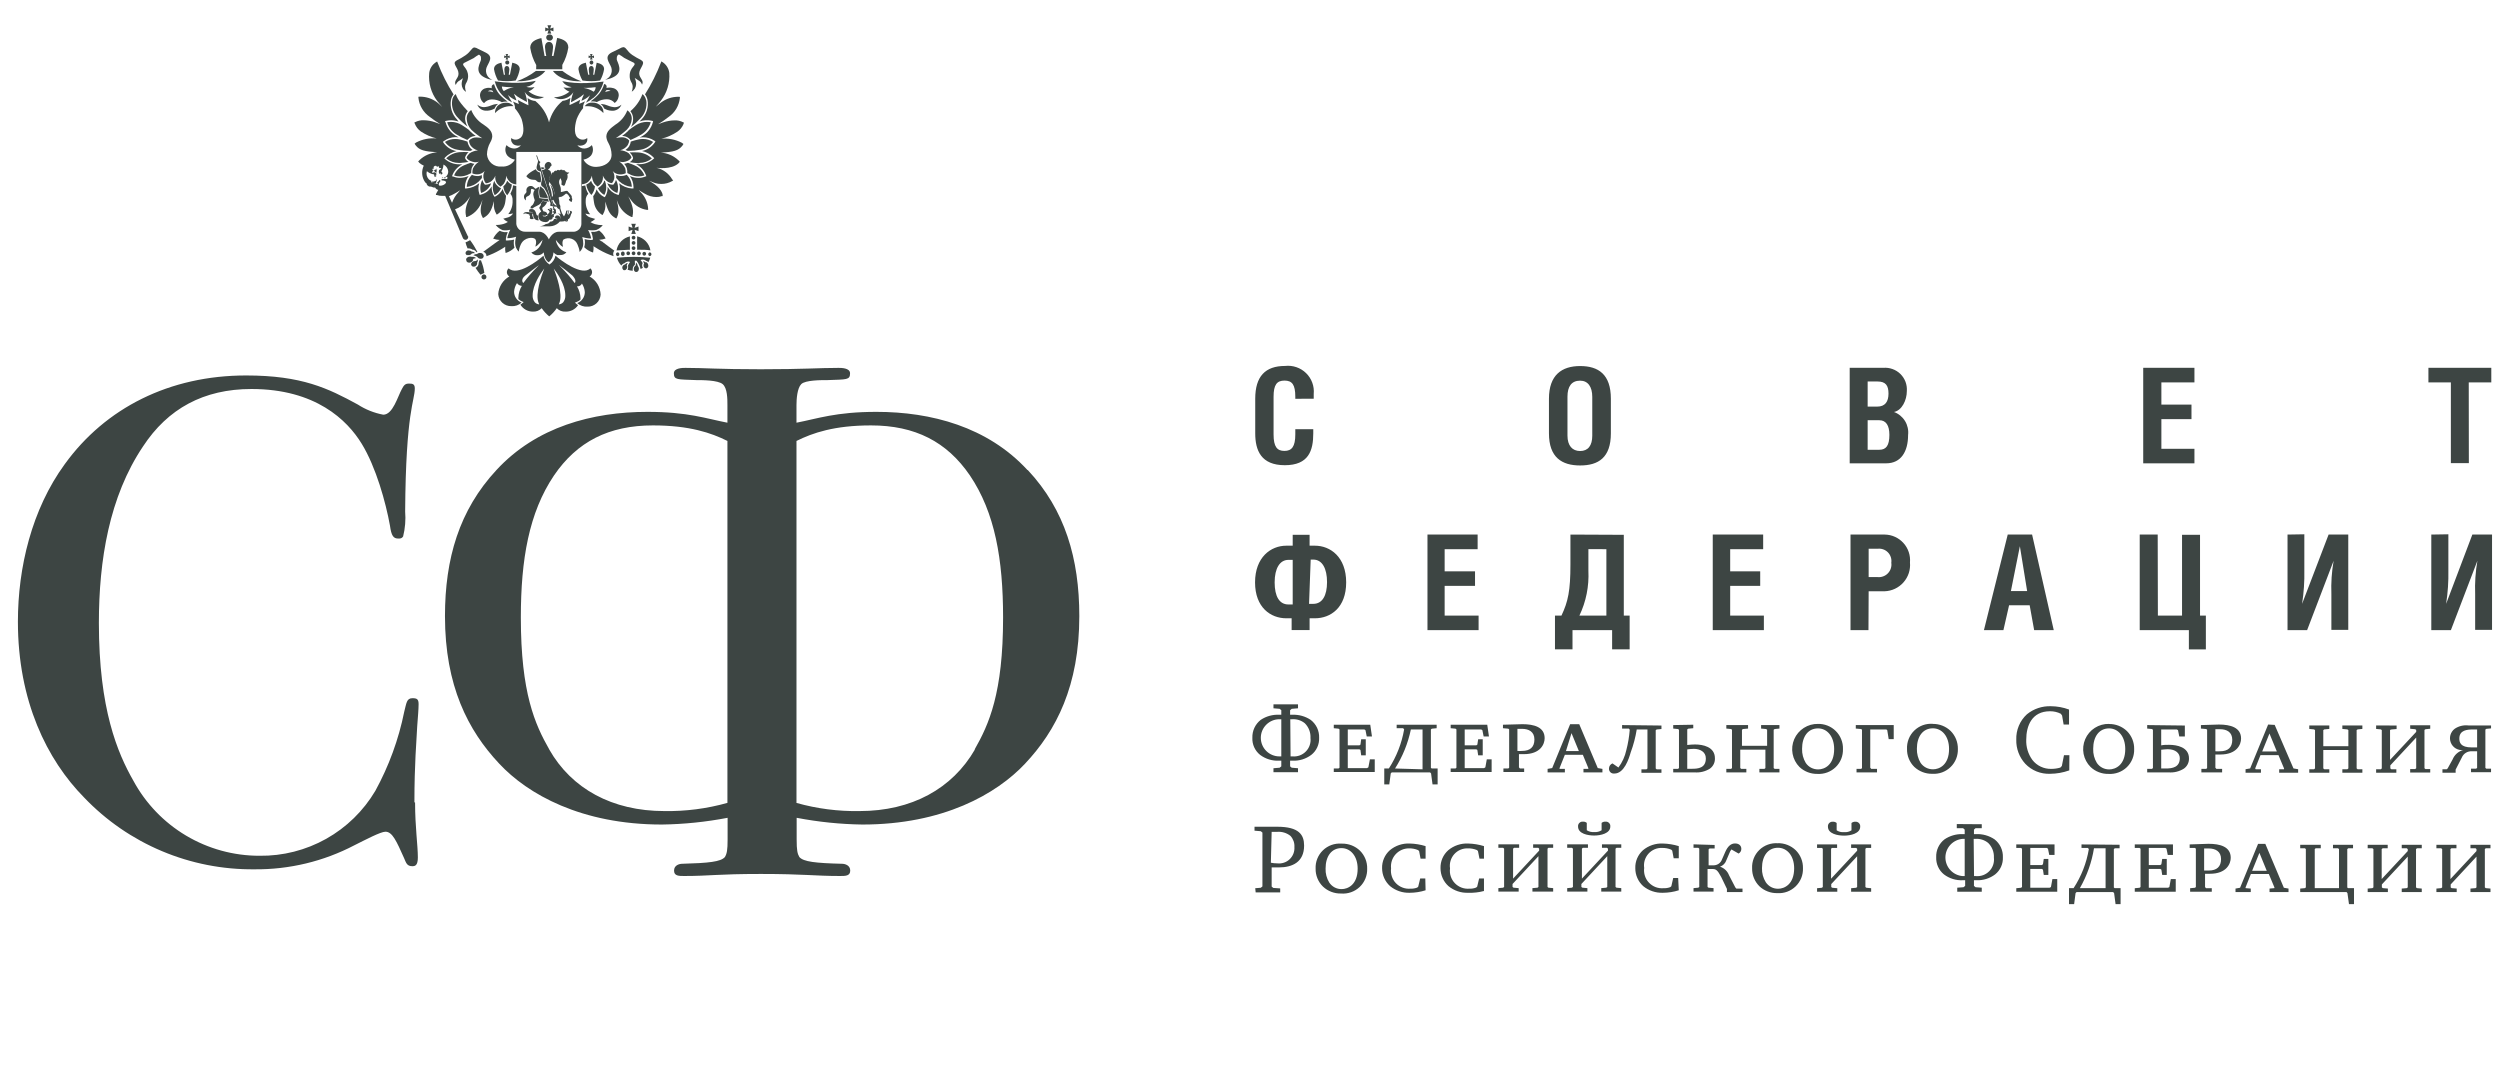 <svg width="98" height="42" viewBox="0 0 98 42" fill="none" xmlns="http://www.w3.org/2000/svg">
<path d="M95.307 20.955V24.701H96.075L97.114 21.982C97.039 22.412 97.01 22.848 97.026 23.284V24.691H97.688V20.955H96.916L95.888 23.671C95.955 23.234 95.985 22.793 95.976 22.351V20.944L95.307 20.955ZM89.671 20.955V24.701H90.439L91.478 21.982C91.403 22.412 91.374 22.848 91.39 23.284V24.691H92.052V20.955H91.281L90.242 23.671C90.309 23.234 90.339 22.793 90.33 22.351V20.944L89.671 20.955ZM84.582 20.955H83.877V24.701H85.804V25.457H86.47V24.131H86.241V20.965H85.536V24.131H84.589L84.582 20.955ZM78.827 23.171L79.179 21.412L79.464 23.171H78.827ZM77.77 24.701H78.534L78.756 23.727H79.563L79.739 24.701H80.507L79.658 20.955H78.703L77.77 24.701ZM73.251 21.511H73.603C73.677 21.502 73.752 21.51 73.822 21.535C73.892 21.559 73.955 21.6 74.007 21.653C74.059 21.706 74.097 21.77 74.12 21.841C74.143 21.911 74.15 21.986 74.139 22.059C74.15 22.134 74.144 22.209 74.121 22.28C74.099 22.352 74.06 22.417 74.008 22.471C73.957 22.526 73.894 22.567 73.823 22.593C73.753 22.62 73.678 22.63 73.603 22.622H73.251V21.511ZM73.251 23.178H73.874C74.016 23.173 74.154 23.14 74.282 23.08C74.409 23.02 74.524 22.934 74.617 22.828C74.71 22.723 74.781 22.599 74.825 22.465C74.868 22.331 74.884 22.189 74.871 22.049C74.883 21.911 74.867 21.773 74.823 21.642C74.779 21.511 74.709 21.39 74.616 21.288C74.524 21.185 74.411 21.102 74.285 21.045C74.16 20.988 74.023 20.957 73.885 20.955H72.54V24.701H73.244L73.251 23.178ZM67.14 20.955V24.701H69.144V24.131H67.823V22.967H69V22.397H67.823V21.528H69.116V20.955H67.14ZM62.97 21.528V24.131H61.913C62.175 23.583 62.295 22.979 62.265 22.372V21.525L62.97 21.528ZM61.561 20.955V22.123C61.561 23.157 61.469 23.583 61.209 24.131H60.955V25.454H61.642V24.701H63.195V25.454H63.882V24.131H63.653V20.965L61.561 20.955ZM55.957 20.955V24.701H57.961V24.131H56.63V22.967H57.821V22.397H56.63V21.528H57.923V20.955H55.957ZM51.379 21.936H51.481C51.833 21.936 52.02 22.288 52.02 22.819C52.02 23.35 51.833 23.671 51.481 23.671H51.315L51.379 21.936ZM50.674 23.695H50.505C50.153 23.695 49.966 23.382 49.966 22.83C49.966 22.277 50.17 21.947 50.505 21.947H50.674V23.695ZM50.674 20.965V21.391H50.424C49.815 21.391 49.198 21.845 49.198 22.83C49.198 23.815 49.811 24.237 50.424 24.237H50.632V24.698H51.336V24.237H51.544C52.157 24.237 52.77 23.825 52.77 22.83C52.77 21.834 52.15 21.391 51.544 21.391H51.336V20.965H50.674Z" fill="#3D4543"/>
<path d="M96.775 14.989H97.659V14.419H95.194V14.989H96.074V18.155H96.779L96.775 14.989ZM84.014 14.419V18.162H86.022V17.592H84.726V16.431H85.906V15.861H84.726V14.989H86.022V14.419H84.014ZM72.508 18.162H73.941C74.519 18.162 74.797 17.701 74.797 17.054C74.82 16.863 74.778 16.67 74.678 16.506C74.577 16.342 74.425 16.216 74.244 16.15C74.554 16.09 74.748 15.689 74.748 15.33C74.757 15.207 74.739 15.083 74.696 14.967C74.652 14.852 74.584 14.747 74.496 14.66C74.408 14.574 74.302 14.507 74.185 14.466C74.069 14.424 73.945 14.408 73.821 14.419H72.508V18.162ZM73.212 16.473H73.67C73.934 16.473 74.064 16.681 74.064 17.047C74.064 17.469 73.934 17.631 73.67 17.631H73.212V16.473ZM73.212 14.954H73.596C73.92 14.954 74.029 15.112 74.029 15.429C74.029 15.745 73.899 15.939 73.585 15.939H73.212V14.954ZM61.941 14.922C62.248 14.922 62.417 15.161 62.417 15.559V17.078C62.417 17.472 62.248 17.68 61.941 17.68C61.635 17.68 61.445 17.469 61.445 17.078V15.548C61.445 15.151 61.603 14.922 61.941 14.922ZM60.719 15.626V16.987C60.719 17.933 61.226 18.246 61.941 18.246C62.656 18.246 63.146 17.94 63.146 16.987V15.629C63.146 14.676 62.66 14.349 61.941 14.349C61.223 14.349 60.719 14.7 60.719 15.629M51.498 15.629V15.443C51.512 15.293 51.493 15.142 51.441 15.001C51.389 14.859 51.306 14.731 51.198 14.626C51.091 14.521 50.961 14.441 50.818 14.393C50.676 14.344 50.524 14.328 50.374 14.345C49.6 14.345 49.205 14.753 49.205 15.629V16.987C49.205 17.652 49.431 18.236 50.364 18.236C51.297 18.236 51.48 17.669 51.48 16.987V16.825H50.776V17.029C50.776 17.511 50.635 17.676 50.35 17.676C50.065 17.676 49.924 17.518 49.924 17.029V15.552C49.924 15.08 50.054 14.919 50.353 14.919C50.653 14.919 50.776 15.08 50.776 15.552V15.633L51.498 15.629Z" fill="#3D4543"/>
<path d="M95.507 33.115V33.253H95.694L95.733 33.284V34.786L95.694 34.815L95.507 34.832V34.969H96.303V34.832L96.102 34.815L96.067 34.786V34.67L97.078 33.58V34.786L97.043 34.815L96.842 34.832V34.969H97.627V34.832L97.441 34.815L97.406 34.786V33.284L97.441 33.253H97.627V33.115H96.842V33.253H97.043L97.078 33.284V33.362L96.057 34.459V33.284L96.095 33.253H96.293V33.115H95.507ZM92.813 33.115V33.253H92.999L93.038 33.284V34.786L92.999 34.815L92.813 34.832V34.969H93.605V34.832L93.408 34.815L93.369 34.786V34.67L94.384 33.58V34.786L94.345 34.815L94.148 34.832V34.969H94.933V34.832L94.746 34.815L94.708 34.786V33.284L94.746 33.253H94.933V33.115H94.148V33.253H94.345L94.384 33.284V33.362L93.362 34.459V33.284L93.401 33.253H93.598V33.115H92.813ZM90.168 33.115V33.253H90.354L90.389 33.284V34.786L90.354 34.815L90.168 34.832V34.969H91.985L92.02 35.011L92.08 35.441H92.277V34.815H92.045L92.013 34.79V33.284L92.052 33.253H92.239V33.115H91.453V33.253H91.65L91.689 33.284V34.815H90.738V33.284L90.773 33.253H90.974V33.115H90.168ZM88.569 33.432L88.857 34.136H88.283L88.569 33.432ZM88.516 33.08L87.811 34.8L87.632 34.832V34.969H88.23V34.832L88.026 34.815V34.786L88.234 34.262H88.938L89.157 34.786V34.815L88.966 34.832V34.969H89.71V34.832L89.527 34.8L88.801 33.08H88.516ZM86.402 33.26H86.586C86.846 33.26 87.065 33.376 87.065 33.675C87.065 33.974 86.899 34.125 86.582 34.125C86.522 34.128 86.462 34.128 86.402 34.125V33.26ZM85.835 33.101V33.239H86.043L86.078 33.27V34.772L86.043 34.8L85.853 34.818V34.955H86.702V34.818H86.476L86.438 34.772V34.252H86.628C87.279 34.252 87.445 33.858 87.445 33.626C87.445 33.186 87.022 33.077 86.575 33.077L85.835 33.101ZM85.18 33.101H83.683V33.239H83.87L83.909 33.27V34.772L83.87 34.8L83.683 34.818V34.955H85.289V34.459H85.096L85.039 34.772L84.987 34.8H84.233V34.062H84.684L84.726 34.09L84.758 34.297H84.937V33.671H84.758L84.726 33.879L84.684 33.91H84.233V33.239H84.881L84.927 33.27L84.976 33.513H85.18V33.101ZM81.531 34.815C81.808 34.331 81.996 33.802 82.084 33.253H82.539V34.815H81.531ZM81.595 33.101V33.239H81.845L81.883 33.284C81.792 33.83 81.588 34.351 81.285 34.815H81.105V35.441H81.306L81.362 35.011L81.401 34.969H82.835L82.873 35.011L82.93 35.441H83.127V34.815H82.894L82.863 34.79V33.284L82.901 33.253H83.088V33.115L81.595 33.101ZM80.538 33.101H79.038V33.239H79.224L79.263 33.27V34.772L79.224 34.8L79.038 34.818V34.955H80.644V34.459H80.454L80.397 34.772L80.344 34.8H79.587V34.062H80.041L80.084 34.09L80.115 34.297H80.295V33.671H80.115L80.084 33.879L80.041 33.91H79.587V33.239H80.235L80.281 33.27L80.33 33.513H80.538V33.101ZM77.368 32.883H77.442C77.622 32.872 77.8 32.93 77.939 33.045C78.014 33.12 78.072 33.209 78.111 33.308C78.149 33.407 78.166 33.513 78.161 33.618C78.172 33.715 78.162 33.812 78.131 33.904C78.1 33.995 78.049 34.079 77.981 34.148C77.913 34.218 77.831 34.271 77.741 34.305C77.65 34.339 77.553 34.352 77.456 34.343H77.382L77.368 32.883ZM77.016 34.343H76.942C76.757 34.33 76.584 34.248 76.457 34.112C76.33 33.977 76.26 33.798 76.26 33.613C76.26 33.428 76.33 33.25 76.457 33.114C76.584 32.979 76.757 32.896 76.942 32.883H77.016V34.343ZM76.706 32.303V32.465H76.953L77.016 32.521V32.697H76.931C76.681 32.69 76.435 32.762 76.227 32.901C76.12 32.983 76.034 33.09 75.977 33.212C75.92 33.335 75.893 33.469 75.899 33.604C75.894 33.732 75.918 33.86 75.971 33.976C76.023 34.093 76.103 34.196 76.202 34.276C76.414 34.437 76.676 34.518 76.942 34.505H77.034V34.727L76.97 34.779L76.724 34.797V34.955H77.685V34.797L77.442 34.779L77.379 34.727V34.505H77.47C77.736 34.517 77.998 34.436 78.21 34.276C78.31 34.196 78.389 34.093 78.442 33.976C78.494 33.86 78.519 33.732 78.513 33.604C78.518 33.47 78.491 33.335 78.434 33.213C78.377 33.091 78.292 32.984 78.185 32.901C77.972 32.758 77.719 32.687 77.463 32.697H77.379V32.521L77.442 32.465H77.685V32.31L76.706 32.303ZM71.997 32.261C71.976 32.243 71.952 32.229 71.926 32.221C71.9 32.212 71.873 32.209 71.845 32.211C71.82 32.209 71.793 32.213 71.769 32.222C71.745 32.231 71.723 32.245 71.705 32.264C71.686 32.282 71.673 32.304 71.664 32.329C71.656 32.353 71.653 32.379 71.655 32.405C71.655 32.686 72.039 32.757 72.289 32.757C72.539 32.757 72.92 32.676 72.92 32.405C72.922 32.379 72.919 32.353 72.911 32.329C72.902 32.304 72.888 32.282 72.87 32.264C72.852 32.245 72.83 32.231 72.806 32.222C72.781 32.213 72.755 32.209 72.729 32.211C72.675 32.209 72.621 32.226 72.578 32.261V32.549C72.492 32.605 72.391 32.629 72.289 32.62C72.186 32.63 72.083 32.605 71.997 32.549V32.261ZM71.229 33.101V33.239H71.416L71.454 33.27V34.772L71.416 34.8L71.229 34.818V34.955H72.022V34.818L71.824 34.8L71.785 34.772V34.656L72.8 33.566V34.772L72.761 34.8L72.564 34.818V34.955H73.349V34.818L73.163 34.8L73.124 34.772V33.27L73.163 33.239H73.349V33.101H72.564V33.239H72.761L72.8 33.27V33.348L71.778 34.445V33.27L71.814 33.239H72.014V33.101H71.229ZM69.697 33.232C70.049 33.232 70.331 33.541 70.331 34.037C70.331 34.67 69.943 34.839 69.704 34.839C69.608 34.84 69.513 34.818 69.428 34.773C69.343 34.728 69.271 34.662 69.218 34.582C69.115 34.417 69.063 34.225 69.07 34.03C69.07 33.548 69.309 33.232 69.697 33.232ZM69.697 33.056C69.564 33.045 69.43 33.063 69.304 33.108C69.178 33.153 69.063 33.224 68.967 33.317C68.871 33.41 68.796 33.522 68.747 33.647C68.698 33.771 68.676 33.904 68.683 34.037C68.68 34.167 68.704 34.297 68.753 34.418C68.802 34.539 68.875 34.648 68.968 34.741C69.158 34.92 69.411 35.017 69.672 35.011C69.804 35.019 69.936 35 70.06 34.954C70.183 34.908 70.296 34.836 70.391 34.744C70.485 34.652 70.559 34.541 70.609 34.419C70.658 34.297 70.681 34.165 70.676 34.034C70.679 33.903 70.656 33.774 70.607 33.653C70.559 33.532 70.486 33.422 70.394 33.33C70.205 33.148 69.952 33.048 69.69 33.052M66.386 33.098V33.235H66.573L66.611 33.267V34.769L66.573 34.797L66.386 34.815V34.952H67.171V34.815L66.974 34.797L66.936 34.769V34.065H67.119C67.26 34.065 67.319 34.093 67.471 34.378L67.696 34.846V34.969H68.306V34.832H68.063L68.024 34.786L67.777 34.308C67.747 34.229 67.7 34.159 67.639 34.101C67.578 34.043 67.505 33.999 67.425 33.974C67.484 33.953 67.537 33.919 67.58 33.875C67.624 33.83 67.656 33.776 67.675 33.717L67.791 33.446C67.809 33.392 67.837 33.342 67.872 33.298L68.154 33.46C68.186 33.442 68.213 33.415 68.232 33.383C68.251 33.351 68.26 33.314 68.26 33.277C68.26 33.161 68.182 33.063 68.013 33.063C67.844 33.063 67.724 33.186 67.633 33.39L67.502 33.689C67.477 33.76 67.429 33.822 67.365 33.864C67.302 33.905 67.226 33.925 67.15 33.921H66.978V33.291L67.016 33.26H67.214V33.123L66.386 33.098ZM65.784 34.417H65.59L65.516 34.741L65.474 34.776C65.39 34.808 65.3 34.822 65.21 34.818C65.105 34.827 64.999 34.812 64.9 34.775C64.802 34.737 64.713 34.678 64.64 34.602C64.567 34.526 64.513 34.434 64.48 34.334C64.448 34.234 64.438 34.127 64.452 34.023C64.437 33.923 64.444 33.822 64.473 33.725C64.502 33.629 64.552 33.54 64.619 33.465C64.686 33.39 64.77 33.331 64.863 33.291C64.956 33.252 65.056 33.234 65.157 33.239C65.278 33.236 65.397 33.259 65.509 33.305L65.551 33.344L65.608 33.643H65.808V33.168C65.606 33.106 65.397 33.072 65.185 33.066C64.9 33.053 64.621 33.147 64.403 33.33C64.305 33.418 64.227 33.527 64.175 33.649C64.124 33.77 64.099 33.902 64.104 34.034C64.103 34.166 64.13 34.297 64.184 34.418C64.237 34.539 64.315 34.648 64.414 34.737C64.631 34.914 64.905 35.007 65.185 34.997C65.397 34.996 65.607 34.963 65.808 34.899L65.784 34.417ZM62.202 32.257C62.181 32.239 62.157 32.226 62.131 32.218C62.105 32.209 62.078 32.206 62.05 32.208C62.024 32.206 61.998 32.209 61.974 32.218C61.95 32.227 61.928 32.242 61.91 32.26C61.891 32.278 61.877 32.301 61.869 32.325C61.86 32.35 61.857 32.376 61.86 32.401C61.86 32.683 62.244 32.753 62.494 32.753C62.744 32.753 63.124 32.672 63.124 32.401C63.127 32.376 63.124 32.35 63.116 32.325C63.107 32.301 63.093 32.278 63.075 32.26C63.057 32.242 63.035 32.227 63.011 32.218C62.986 32.209 62.96 32.206 62.934 32.208C62.88 32.205 62.825 32.223 62.783 32.257V32.546C62.697 32.601 62.596 32.626 62.494 32.616C62.391 32.626 62.288 32.601 62.202 32.546V32.257ZM61.434 33.098V33.235H61.62L61.659 33.267V34.769L61.62 34.797L61.434 34.815V34.952H62.226V34.815L62.029 34.797L61.99 34.769V34.653L63.005 33.562V34.769L62.966 34.797L62.769 34.815V34.952H63.554V34.815L63.367 34.797L63.329 34.769V33.267L63.367 33.235H63.554V33.098H62.797V33.235H62.994L63.033 33.267V33.344L62.011 34.442V33.267L62.047 33.235H62.248V33.098H61.434ZM58.736 33.098V33.235H58.923L58.961 33.267V34.769L58.923 34.797L58.736 34.815V34.952H59.532V34.815L59.331 34.797L59.292 34.769V34.653L60.307 33.562V34.769L60.272 34.797L60.071 34.815V34.952H60.884V34.815L60.698 34.797L60.663 34.769V33.267L60.698 33.235H60.884V33.098H60.099V33.235H60.3L60.335 33.267V33.344L59.313 34.442V33.267L59.352 33.235H59.55V33.098H58.736ZM58.172 34.435H57.982L57.905 34.758L57.862 34.793C57.779 34.826 57.691 34.84 57.602 34.836C57.496 34.845 57.39 34.831 57.291 34.793C57.192 34.756 57.103 34.697 57.03 34.621C56.957 34.545 56.902 34.453 56.869 34.352C56.836 34.252 56.827 34.145 56.841 34.041C56.826 33.941 56.833 33.839 56.862 33.743C56.891 33.646 56.941 33.557 57.008 33.482C57.075 33.407 57.158 33.348 57.251 33.309C57.344 33.27 57.445 33.252 57.545 33.256C57.666 33.254 57.786 33.277 57.898 33.323L57.936 33.362L57.996 33.661H58.172V33.168C57.971 33.106 57.763 33.072 57.552 33.066C57.268 33.053 56.989 33.147 56.77 33.33C56.672 33.418 56.593 33.527 56.541 33.648C56.489 33.77 56.464 33.901 56.468 34.034C56.468 34.166 56.495 34.297 56.55 34.419C56.603 34.54 56.682 34.648 56.781 34.737C56.998 34.915 57.272 35.008 57.552 34.997C57.761 35.005 57.97 34.981 58.172 34.927V34.435ZM55.872 34.435H55.672L55.594 34.758L55.555 34.793C55.471 34.825 55.381 34.84 55.291 34.836C55.186 34.845 55.08 34.831 54.981 34.793C54.882 34.756 54.792 34.697 54.719 34.621C54.646 34.545 54.591 34.453 54.559 34.352C54.526 34.252 54.516 34.145 54.53 34.041C54.519 33.942 54.529 33.841 54.559 33.746C54.589 33.652 54.639 33.564 54.706 33.49C54.772 33.416 54.854 33.357 54.945 33.316C55.036 33.276 55.135 33.255 55.235 33.256C55.356 33.254 55.476 33.277 55.587 33.323L55.629 33.362L55.686 33.661H55.883V33.168C55.682 33.106 55.473 33.072 55.263 33.066C54.978 33.053 54.699 33.147 54.481 33.33C54.382 33.418 54.304 33.527 54.252 33.648C54.199 33.77 54.174 33.901 54.178 34.034C54.178 34.166 54.206 34.297 54.26 34.419C54.314 34.54 54.393 34.648 54.492 34.737C54.709 34.914 54.983 35.007 55.263 34.997C55.474 34.996 55.682 34.963 55.883 34.899L55.872 34.435ZM52.586 33.246C52.938 33.246 53.22 33.555 53.22 34.051C53.22 34.684 52.833 34.853 52.593 34.853C52.497 34.854 52.402 34.832 52.317 34.787C52.233 34.742 52.16 34.676 52.107 34.596C52.005 34.431 51.955 34.239 51.963 34.044C51.963 33.562 52.199 33.246 52.586 33.246ZM52.586 33.07C52.453 33.06 52.319 33.078 52.194 33.123C52.068 33.169 51.954 33.24 51.858 33.333C51.762 33.425 51.687 33.537 51.638 33.661C51.588 33.785 51.566 33.918 51.572 34.051C51.569 34.182 51.594 34.312 51.644 34.433C51.693 34.554 51.767 34.663 51.861 34.755C52.051 34.934 52.304 35.031 52.565 35.026C52.699 35.037 52.833 35.02 52.959 34.976C53.086 34.932 53.202 34.861 53.299 34.769C53.396 34.677 53.472 34.566 53.523 34.442C53.574 34.318 53.598 34.185 53.593 34.051C53.597 33.921 53.573 33.791 53.525 33.671C53.476 33.55 53.404 33.44 53.312 33.348C53.123 33.166 52.87 33.066 52.607 33.07M49.849 32.609H50.057C50.247 32.592 50.437 32.648 50.586 32.767C50.64 32.826 50.681 32.895 50.708 32.969C50.735 33.044 50.746 33.124 50.741 33.203C50.747 33.291 50.734 33.38 50.702 33.462C50.67 33.545 50.62 33.619 50.556 33.68C50.493 33.742 50.416 33.788 50.332 33.816C50.248 33.844 50.159 33.854 50.071 33.844C49.986 33.844 49.901 33.836 49.818 33.819L49.849 32.609ZM49.222 34.983H50.184V34.825L49.913 34.807L49.849 34.755V34.002C49.895 34.002 50.047 34.002 50.138 34.002C50.653 34.002 51.121 33.798 51.121 33.147C51.121 32.725 50.924 32.408 50.064 32.408H49.177V32.563L49.423 32.584L49.487 32.637V34.748L49.423 34.8L49.205 34.818L49.222 34.983Z" fill="#3D4543"/>
<path d="M97.103 29.299H96.895C96.445 29.299 96.406 29.098 96.406 28.947C96.406 28.62 96.716 28.595 96.938 28.595H97.103V29.299ZM97.649 28.437H96.758C96.571 28.416 96.382 28.462 96.226 28.567C96.144 28.628 96.085 28.715 96.056 28.813C96.029 28.911 96.034 29.016 96.072 29.111C96.109 29.206 96.177 29.286 96.265 29.338C96.353 29.39 96.456 29.413 96.557 29.401C96.464 29.426 96.378 29.473 96.306 29.537C96.234 29.601 96.178 29.681 96.142 29.77L95.948 30.122L95.913 30.154H95.744V30.291H96.261V30.168L96.501 29.7C96.533 29.621 96.589 29.555 96.661 29.51C96.733 29.465 96.818 29.445 96.902 29.45H97.103V30.101L97.064 30.133H96.864V30.27H97.649V30.133H97.462L97.427 30.101V28.599L97.462 28.571L97.649 28.553V28.437ZM93.144 28.437V28.574L93.331 28.592L93.366 28.62V30.122L93.331 30.154H93.144V30.291H93.937V30.154H93.74L93.701 30.122V30.002L94.715 28.912V30.115L94.676 30.147H94.479V30.284H95.265V30.147H95.078L95.039 30.115V28.613L95.078 28.585L95.265 28.567V28.43H94.479V28.567L94.676 28.585L94.715 28.613V28.69L93.69 29.788V28.613L93.746 28.595L93.947 28.578V28.441L93.144 28.437ZM90.524 28.437V28.574L90.71 28.592L90.749 28.62V30.122L90.71 30.154H90.524V30.291H91.309V30.154H91.112L91.073 30.122V29.401H92.056V30.122L92.017 30.154H91.82V30.291H92.605V30.154H92.419L92.38 30.122V28.62L92.419 28.592L92.605 28.574V28.437H91.82V28.574L92.017 28.592L92.056 28.62V29.25H91.073V28.62L91.112 28.592L91.309 28.574V28.437H90.524ZM88.963 28.754L89.252 29.457H88.678L88.963 28.754ZM88.911 28.402L88.206 30.122L88.026 30.154V30.291H88.629V30.154H88.421L88.403 30.122L88.611 29.601H89.316L89.534 30.122V30.154H89.344V30.291H90.087V30.154L89.904 30.122L89.168 28.416L88.911 28.402ZM86.843 28.585H87.026C87.287 28.585 87.505 28.697 87.505 29C87.505 29.302 87.34 29.45 87.023 29.45C86.963 29.454 86.903 29.454 86.843 29.45V28.585ZM86.276 28.423V28.56L86.484 28.578L86.519 28.606V30.108L86.484 30.14H86.294V30.277H87.107V30.14H86.882L86.843 30.094V29.577H87.033C87.685 29.577 87.85 29.186 87.85 28.951C87.85 28.514 87.428 28.402 86.981 28.402L86.276 28.423ZM84.719 29.39C84.805 29.379 84.89 29.372 84.976 29.369C85.29 29.369 85.448 29.535 85.448 29.721C85.448 30.073 85.163 30.125 84.906 30.125H84.719V29.39ZM84.17 28.423V28.56L84.356 28.578L84.395 28.606V30.108L84.356 30.14H84.17V30.277H85.004C85.217 30.295 85.43 30.243 85.61 30.129C85.674 30.084 85.725 30.023 85.76 29.953C85.794 29.883 85.811 29.806 85.808 29.728C85.808 29.285 85.332 29.197 85.029 29.197C84.931 29.197 84.807 29.197 84.719 29.218V28.595H85.332L85.378 28.623L85.427 28.87H85.646V28.441L84.17 28.423ZM82.676 28.553C83.029 28.553 83.31 28.863 83.31 29.362C83.31 29.995 82.923 30.161 82.683 30.161C82.588 30.162 82.493 30.14 82.408 30.095C82.324 30.051 82.251 29.986 82.197 29.907C82.096 29.741 82.046 29.549 82.053 29.355C82.053 28.87 82.289 28.553 82.676 28.553ZM82.676 28.377C82.478 28.372 82.283 28.426 82.116 28.533C81.949 28.639 81.818 28.794 81.74 28.976C81.662 29.157 81.64 29.359 81.677 29.553C81.715 29.747 81.81 29.926 81.951 30.066C82.045 30.155 82.155 30.225 82.276 30.271C82.397 30.318 82.526 30.34 82.655 30.337C82.787 30.345 82.919 30.326 83.043 30.28C83.166 30.235 83.279 30.164 83.374 30.072C83.468 29.98 83.543 29.869 83.592 29.747C83.641 29.625 83.664 29.494 83.659 29.362C83.662 29.232 83.638 29.103 83.59 28.982C83.541 28.861 83.469 28.751 83.377 28.659C83.189 28.477 82.935 28.377 82.673 28.381M81.12 29.605H80.908L80.824 30.027L80.764 30.09C80.649 30.123 80.531 30.14 80.412 30.14C80.269 30.144 80.127 30.114 79.998 30.053C79.868 29.992 79.755 29.901 79.668 29.788C79.5 29.556 79.416 29.275 79.429 28.989C79.429 28.458 79.644 27.881 80.362 27.881C80.509 27.88 80.654 27.913 80.785 27.98L80.834 28.05L80.894 28.402H81.106V27.814C80.88 27.73 80.642 27.686 80.401 27.684C80.057 27.671 79.72 27.783 79.454 28.001C79.317 28.127 79.209 28.28 79.138 28.451C79.066 28.623 79.032 28.807 79.038 28.993C79.028 29.342 79.155 29.681 79.39 29.939C79.515 30.07 79.666 30.173 79.834 30.241C80.001 30.308 80.182 30.34 80.362 30.333C80.619 30.331 80.874 30.286 81.116 30.199L81.12 29.605ZM75.769 28.55C76.122 28.55 76.403 28.859 76.403 29.359C76.403 29.992 76.016 30.157 75.776 30.157C75.68 30.158 75.585 30.136 75.5 30.092C75.415 30.048 75.341 29.983 75.287 29.904C75.188 29.737 75.137 29.546 75.142 29.352C75.142 28.866 75.379 28.55 75.769 28.55ZM75.769 28.374C75.636 28.364 75.502 28.382 75.376 28.427C75.251 28.473 75.136 28.545 75.04 28.638C74.944 28.731 74.869 28.843 74.82 28.968C74.771 29.092 74.749 29.225 74.755 29.359C74.752 29.489 74.776 29.619 74.825 29.74C74.874 29.861 74.947 29.971 75.04 30.062C75.231 30.241 75.484 30.338 75.745 30.333C75.876 30.341 76.008 30.322 76.132 30.277C76.256 30.231 76.369 30.16 76.463 30.068C76.558 29.977 76.632 29.866 76.681 29.744C76.73 29.621 76.753 29.49 76.749 29.359C76.751 29.229 76.727 29.099 76.679 28.978C76.631 28.858 76.558 28.748 76.467 28.655C76.278 28.473 76.025 28.373 75.762 28.377M74.234 28.423H72.747V28.56L72.959 28.578L72.99 28.606V30.108L72.959 30.14H72.776V30.277H73.579V30.14H73.353L73.314 30.094V28.595H73.945L73.98 28.623L74.037 28.975H74.234V28.423ZM71.268 28.553C71.62 28.553 71.899 28.863 71.899 29.362C71.899 29.995 71.515 30.161 71.275 30.161C71.179 30.162 71.084 30.14 70.998 30.096C70.913 30.052 70.84 29.987 70.786 29.907C70.686 29.741 70.636 29.549 70.641 29.355C70.641 28.87 70.877 28.553 71.268 28.553ZM71.268 28.377C71.07 28.373 70.876 28.427 70.71 28.534C70.543 28.641 70.412 28.795 70.334 28.976C70.256 29.157 70.233 29.358 70.27 29.552C70.306 29.746 70.4 29.925 70.539 30.066C70.729 30.245 70.982 30.342 71.243 30.337C71.375 30.345 71.506 30.325 71.63 30.279C71.753 30.233 71.865 30.162 71.96 30.07C72.054 29.979 72.128 29.868 72.177 29.746C72.225 29.624 72.248 29.494 72.244 29.362C72.248 29.231 72.225 29.101 72.176 28.98C72.128 28.858 72.055 28.748 71.962 28.656C71.87 28.563 71.759 28.491 71.637 28.443C71.515 28.395 71.385 28.373 71.254 28.377M67.672 28.423V28.56L67.859 28.578L67.894 28.606V30.108L67.859 30.14H67.672V30.277H68.457V30.14H68.257L68.218 30.108V29.387H69.204V30.108L69.165 30.14H68.968V30.277H69.754V30.14H69.567L69.528 30.108V28.606L69.567 28.578L69.754 28.56V28.423H69.035V28.56L69.232 28.578L69.271 28.606V29.235H68.285V28.606L68.324 28.578L68.524 28.56V28.423H67.672ZM66.14 29.376C66.226 29.364 66.313 29.357 66.4 29.355C66.636 29.355 66.869 29.468 66.869 29.728C66.869 30.111 66.562 30.136 66.326 30.136H66.14V29.376ZM65.59 28.423V28.56L65.777 28.578L65.816 28.606V30.108L65.777 30.14H65.59V30.277H66.425C66.638 30.295 66.851 30.243 67.031 30.129C67.094 30.083 67.145 30.022 67.179 29.951C67.213 29.88 67.228 29.803 67.225 29.724C67.225 29.271 66.746 29.183 66.446 29.183C66.344 29.184 66.242 29.191 66.14 29.204V28.592L66.179 28.564L66.376 28.546V28.409L65.59 28.423ZM63.586 28.423V28.56H63.85L63.886 28.606C63.865 28.875 63.82 29.143 63.752 29.404C63.699 29.651 63.593 29.884 63.442 30.087L63.209 29.925C63.169 29.941 63.135 29.969 63.11 30.004C63.086 30.04 63.072 30.082 63.072 30.125C63.07 30.153 63.075 30.181 63.085 30.206C63.095 30.232 63.111 30.255 63.131 30.274C63.151 30.293 63.175 30.307 63.202 30.315C63.228 30.324 63.256 30.326 63.283 30.323C63.667 30.323 63.85 29.749 63.924 29.492C64.032 29.202 64.111 28.901 64.16 28.595H64.58V30.125L64.541 30.157H64.344V30.294H65.129V30.157H64.942L64.904 30.125V28.623L64.942 28.595L65.129 28.578V28.441L63.586 28.423ZM61.603 28.739L61.892 29.443H61.385L61.603 28.739ZM61.55 28.388L60.846 30.108L60.666 30.14V30.277H61.343V30.14H61.135V30.108L61.343 29.587H62.047L62.262 30.108V30.14H62.072V30.277H62.815V30.14L62.632 30.108L61.906 28.388H61.55ZM59.483 28.571H59.666C59.927 28.571 60.149 28.683 60.149 28.986C60.149 29.288 59.98 29.436 59.663 29.436C59.603 29.441 59.543 29.441 59.483 29.436V28.571ZM58.916 28.409V28.546L59.124 28.564L59.159 28.592V30.094L59.124 30.125H58.934V30.263H59.747V30.125H59.582L59.543 30.08V29.563H59.733C60.385 29.563 60.55 29.172 60.55 28.936C60.55 28.5 60.128 28.388 59.68 28.388L58.916 28.409ZM58.3 28.409H56.866V28.546L57.056 28.564L57.092 28.592V30.094L57.056 30.125H56.866V30.263H58.472V29.767H58.282L58.226 30.08L58.173 30.111H57.416V29.373H57.87L57.912 29.397L57.944 29.608H58.123V28.979H57.944L57.912 29.19L57.87 29.218H57.416V28.595H58.064L58.109 28.623L58.159 28.87H58.367L58.3 28.409ZM54.686 30.125C54.983 29.657 55.193 29.139 55.306 28.595H55.764V30.157L54.686 30.125ZM54.749 28.409V28.546H55.003L55.042 28.592C54.948 29.138 54.744 29.66 54.443 30.125H54.263V30.748H54.46L54.517 30.319L54.556 30.277H56.059L56.098 30.319L56.155 30.748H56.355V30.125H56.123L56.091 30.097V28.592L56.13 28.564L56.317 28.546V28.409H54.749ZM53.714 28.409H52.284V28.546L52.47 28.564L52.509 28.592V30.094L52.47 30.125H52.284V30.263H53.89V29.767H53.7L53.64 30.08L53.587 30.111H52.833V29.373H53.288L53.33 29.397L53.358 29.608H53.538V28.979H53.358L53.33 29.19L53.288 29.218H52.833V28.595H53.481L53.527 28.623L53.576 28.87H53.781L53.714 28.409ZM50.579 28.194H50.657C50.835 28.183 51.011 28.239 51.15 28.353C51.225 28.428 51.284 28.518 51.322 28.617C51.36 28.717 51.377 28.823 51.371 28.93C51.382 29.025 51.372 29.122 51.34 29.213C51.309 29.305 51.258 29.388 51.19 29.457C51.123 29.526 51.041 29.579 50.95 29.613C50.86 29.646 50.763 29.659 50.667 29.651H50.59L50.579 28.194ZM50.227 29.651H50.153C49.959 29.651 49.774 29.574 49.637 29.437C49.501 29.301 49.424 29.116 49.424 28.922C49.424 28.729 49.501 28.544 49.637 28.408C49.774 28.271 49.959 28.194 50.153 28.194H50.227V29.651ZM49.92 27.61V27.765L50.163 27.786L50.227 27.839V28.018H50.146C49.889 28.006 49.634 28.076 49.42 28.219C49.314 28.302 49.229 28.409 49.172 28.531C49.115 28.654 49.088 28.788 49.093 28.922C49.087 29.05 49.111 29.177 49.164 29.293C49.217 29.409 49.296 29.511 49.395 29.591C49.609 29.751 49.872 29.832 50.139 29.819H50.227V30.041L50.163 30.094L49.92 30.115V30.27H50.882V30.115L50.635 30.094L50.572 30.041V29.819H50.663C50.929 29.832 51.191 29.751 51.403 29.591C51.504 29.512 51.584 29.41 51.637 29.293C51.69 29.177 51.715 29.05 51.71 28.922C51.715 28.787 51.687 28.653 51.63 28.53C51.572 28.408 51.486 28.301 51.379 28.219C51.165 28.077 50.912 28.007 50.657 28.018H50.572V27.839L50.635 27.786L50.882 27.765V27.61H49.92Z" fill="#3D4543"/>
<path d="M20.001 7.201C19.954 7.17 19.914 7.13 19.881 7.085C19.864 7.137 19.839 7.186 19.805 7.229C19.782 7.257 19.756 7.283 19.729 7.307C19.742 7.436 19.795 7.558 19.881 7.655C19.98 7.535 20.045 7.391 20.067 7.236C20.044 7.227 20.022 7.215 20.001 7.201Z" fill="#3D4543"/>
<path d="M19.605 7.364C19.542 7.326 19.487 7.277 19.442 7.22C19.409 7.178 19.386 7.13 19.373 7.078V7.09C19.373 7.113 19.354 7.137 19.349 7.154C19.322 7.235 19.312 7.321 19.32 7.406C19.327 7.492 19.352 7.575 19.392 7.65C19.505 7.588 19.594 7.49 19.645 7.371L19.605 7.364Z" fill="#3D4543"/>
<path d="M19.231 7.222C19.236 7.208 19.243 7.193 19.25 7.18C19.189 7.215 19.121 7.235 19.051 7.239H19.011L18.994 7.222C18.953 7.172 18.924 7.114 18.907 7.052C18.866 7.13 18.84 7.216 18.832 7.304C18.824 7.392 18.833 7.481 18.86 7.565C18.943 7.537 19.02 7.493 19.086 7.434C19.151 7.375 19.204 7.303 19.241 7.222" fill="#3D4543"/>
<path d="M18.773 7.109C18.815 7.067 18.855 7.023 18.892 6.977C18.888 6.94 18.888 6.903 18.892 6.866C18.846 6.882 18.8 6.893 18.752 6.901H18.736C18.654 6.904 18.573 6.888 18.499 6.854C18.375 6.981 18.304 7.15 18.298 7.327C18.475 7.309 18.642 7.234 18.771 7.112" fill="#3D4543"/>
<path d="M17.795 6.876C17.87 6.904 17.95 6.918 18.031 6.916C18.139 6.915 18.245 6.892 18.343 6.847L18.47 6.784C18.469 6.719 18.476 6.655 18.491 6.592C18.515 6.529 18.55 6.471 18.596 6.422C18.545 6.415 18.496 6.401 18.449 6.382C18.358 6.411 18.269 6.445 18.182 6.484C18.096 6.521 18.018 6.574 17.953 6.642C17.887 6.709 17.836 6.788 17.802 6.876" fill="#3D4543"/>
<path d="M17.497 6.213C17.636 6.326 17.809 6.388 17.988 6.387H18.045C18.153 6.38 18.26 6.366 18.366 6.347C18.309 6.315 18.264 6.266 18.234 6.208V6.184V6.161C18.263 6.086 18.309 6.018 18.369 5.965C18.251 5.956 18.134 5.956 18.017 5.965C17.821 5.98 17.637 6.064 17.497 6.201" fill="#3D4543"/>
<path d="M17.443 5.564C17.555 5.723 17.725 5.832 17.916 5.866C18.087 5.898 18.261 5.914 18.435 5.916C18.464 5.901 18.494 5.888 18.525 5.878C18.468 5.84 18.421 5.789 18.388 5.729C18.357 5.673 18.335 5.613 18.324 5.55C18.218 5.513 18.109 5.484 17.998 5.462C17.949 5.453 17.898 5.448 17.847 5.448C17.704 5.446 17.564 5.486 17.443 5.564Z" fill="#3D4543"/>
<path d="M17.53 4.795C17.587 4.991 17.715 5.16 17.889 5.267C18.026 5.351 18.17 5.424 18.319 5.487L18.335 5.47C18.38 5.42 18.436 5.381 18.498 5.357C18.547 5.339 18.598 5.33 18.649 5.328C18.565 5.27 18.486 5.205 18.413 5.132L18.387 5.097C18.293 5.026 18.196 4.96 18.099 4.899C17.973 4.82 17.827 4.779 17.679 4.778C17.626 4.778 17.573 4.783 17.52 4.795" fill="#3D4543"/>
<path d="M18.232 4.667C18.229 4.555 18.266 4.445 18.336 4.358L18.315 4.334C17.902 3.9 17.89 3.735 17.866 3.686C17.791 3.744 17.742 3.828 17.727 3.922C17.706 4.05 17.717 4.181 17.758 4.304C17.799 4.427 17.87 4.539 17.963 4.629C18.074 4.753 18.198 4.865 18.331 4.964C18.273 4.875 18.239 4.773 18.232 4.667Z" fill="#3D4543"/>
<path d="M26.796 4.847L26.812 4.809L26.777 4.792C26.675 4.739 26.561 4.714 26.446 4.719C26.294 4.721 26.142 4.747 25.997 4.797C25.922 4.823 25.872 4.839 25.797 4.87C25.938 4.785 26.073 4.691 26.203 4.589C26.328 4.504 26.433 4.393 26.511 4.263C26.588 4.133 26.636 3.987 26.652 3.837V3.797C26.602 3.791 26.551 3.791 26.501 3.797C26.257 3.815 26.026 3.913 25.844 4.075L25.707 4.184C25.776 4.111 25.842 4.033 25.908 3.948C26.148 3.637 26.265 3.248 26.236 2.856C26.225 2.769 26.195 2.686 26.148 2.613C26.101 2.539 26.039 2.477 25.965 2.431L25.924 2.407L25.908 2.452C25.742 2.887 25.533 3.304 25.284 3.698C25.331 3.76 25.364 3.832 25.381 3.908C25.407 4.046 25.399 4.189 25.358 4.325C25.317 4.46 25.244 4.583 25.145 4.684C25.121 4.712 25.093 4.738 25.067 4.764C25.218 4.708 25.382 4.696 25.539 4.731L25.601 4.747L25.587 4.809C25.526 5.022 25.388 5.206 25.199 5.323L25.074 5.394C25.119 5.386 25.164 5.382 25.209 5.382C25.363 5.381 25.514 5.425 25.643 5.509L25.693 5.545L25.66 5.597C25.542 5.763 25.366 5.878 25.166 5.92C25.332 5.956 25.484 6.038 25.605 6.156L25.646 6.205L25.598 6.245C25.449 6.37 25.261 6.437 25.067 6.436H25.001H24.932C25.107 6.522 25.243 6.669 25.315 6.849L25.336 6.906L25.279 6.927C25.199 6.959 25.113 6.975 25.027 6.974C24.91 6.974 24.795 6.948 24.689 6.899C24.78 7.023 24.83 7.172 24.833 7.326V7.389H24.765C24.583 7.373 24.41 7.302 24.271 7.184C24.312 7.316 24.312 7.456 24.271 7.587L24.252 7.644L24.195 7.628C24.036 7.576 23.902 7.468 23.817 7.323C23.826 7.449 23.798 7.574 23.737 7.684L23.706 7.731L23.657 7.708C23.539 7.644 23.444 7.544 23.385 7.422C23.36 7.52 23.315 7.612 23.253 7.691C23.253 7.691 23.274 7.892 23.286 7.941C23.3 8.037 23.335 8.128 23.387 8.209C23.439 8.291 23.508 8.36 23.588 8.413L23.619 8.43L23.638 8.399C23.71 8.279 23.742 8.14 23.73 8C23.73 8 23.73 7.899 23.73 7.901C23.832 8.302 23.94 8.441 24.129 8.55L24.162 8.564L24.179 8.531C24.266 8.366 24.264 8.189 24.179 7.845C24.195 7.893 24.214 7.94 24.236 7.986C24.336 8.221 24.524 8.408 24.76 8.507H24.795V8.47C24.838 8.29 24.828 8.095 24.63 7.698C24.665 7.741 24.72 7.83 24.758 7.871C24.829 7.966 24.919 8.047 25.022 8.108C25.125 8.169 25.239 8.21 25.358 8.227H25.407V8.191C25.395 7.94 25.287 7.702 25.107 7.526C25.072 7.491 25.079 7.486 25.043 7.451C25.119 7.503 25.198 7.551 25.279 7.595C25.415 7.678 25.57 7.723 25.728 7.724C25.801 7.726 25.873 7.714 25.941 7.689H25.976V7.651C25.976 7.599 25.924 7.37 25.532 7.139L25.447 7.085C25.513 7.109 25.62 7.158 25.683 7.177C25.76 7.201 25.84 7.212 25.92 7.21C26.073 7.212 26.224 7.172 26.357 7.094L26.387 7.073L26.347 7.026C26.281 6.913 26.193 6.815 26.087 6.738C25.982 6.66 25.861 6.606 25.733 6.578C25.747 6.578 26.316 6.663 26.597 6.401L26.649 6.342L26.597 6.285C26.408 6.107 26.163 6 25.903 5.981C26.401 5.96 26.597 5.903 26.749 5.712L26.791 5.644L26.73 5.597C26.482 5.468 26.202 5.413 25.924 5.439C26.146 5.385 26.356 5.293 26.546 5.167C26.658 5.092 26.745 4.984 26.796 4.858" fill="#3D4543"/>
<path d="M23.171 7.085C23.137 7.131 23.096 7.17 23.048 7.201C23.027 7.215 23.005 7.227 22.981 7.236C23.004 7.39 23.075 7.532 23.183 7.643C23.262 7.548 23.311 7.431 23.322 7.307C23.294 7.284 23.268 7.258 23.246 7.229C23.212 7.187 23.186 7.138 23.171 7.085Z" fill="#3D4543"/>
<path d="M23.689 7.09V7.078C23.676 7.13 23.653 7.178 23.62 7.22C23.575 7.276 23.52 7.325 23.459 7.364H23.436C23.488 7.482 23.576 7.58 23.689 7.643C23.73 7.568 23.754 7.485 23.762 7.399C23.769 7.314 23.759 7.228 23.731 7.146C23.731 7.13 23.717 7.106 23.708 7.083" fill="#3D4543"/>
<path d="M24.199 7.565C24.225 7.481 24.234 7.392 24.225 7.303C24.216 7.215 24.19 7.13 24.147 7.052C24.129 7.114 24.099 7.172 24.057 7.222L24.041 7.239H24C23.93 7.235 23.863 7.215 23.802 7.18L23.823 7.222C23.859 7.303 23.911 7.375 23.976 7.434C24.041 7.493 24.118 7.538 24.201 7.565" fill="#3D4543"/>
<path d="M24.766 7.324C24.762 7.147 24.69 6.977 24.565 6.851C24.491 6.886 24.41 6.902 24.328 6.899H24.293C24.245 6.891 24.198 6.879 24.153 6.863C24.158 6.9 24.158 6.937 24.153 6.974C24.193 7.022 24.233 7.067 24.274 7.107C24.403 7.229 24.569 7.305 24.747 7.322" fill="#3D4543"/>
<path d="M24.712 6.847C24.811 6.892 24.917 6.915 25.024 6.916C25.105 6.918 25.185 6.904 25.26 6.876C25.226 6.788 25.175 6.709 25.11 6.642C25.044 6.574 24.966 6.521 24.88 6.484C24.794 6.445 24.706 6.411 24.616 6.382C24.568 6.401 24.518 6.414 24.467 6.422C24.513 6.471 24.549 6.529 24.571 6.592C24.587 6.655 24.594 6.719 24.592 6.784L24.72 6.847" fill="#3D4543"/>
<path d="M25.062 6.387C25.241 6.387 25.415 6.325 25.554 6.213C25.413 6.075 25.228 5.991 25.032 5.976C24.915 5.968 24.797 5.968 24.68 5.976C24.74 6.029 24.786 6.095 24.814 6.17V6.194V6.217C24.786 6.276 24.741 6.324 24.684 6.357C24.79 6.376 24.896 6.389 25.003 6.397H25.062" fill="#3D4543"/>
<path d="M25.604 5.564C25.485 5.487 25.346 5.447 25.204 5.448C25.154 5.448 25.103 5.453 25.053 5.462C24.943 5.484 24.834 5.513 24.727 5.55C24.718 5.613 24.697 5.673 24.666 5.729C24.629 5.789 24.579 5.84 24.52 5.878C24.55 5.888 24.58 5.901 24.609 5.916C24.784 5.914 24.957 5.898 25.129 5.866C25.319 5.83 25.489 5.722 25.601 5.564" fill="#3D4543"/>
<path d="M25.52 4.795C25.468 4.783 25.414 4.778 25.36 4.778C25.211 4.779 25.064 4.82 24.937 4.899C24.84 4.96 24.744 5.026 24.651 5.097L24.623 5.132C24.55 5.205 24.471 5.27 24.387 5.328C24.438 5.33 24.489 5.339 24.538 5.357C24.601 5.381 24.657 5.42 24.701 5.47L24.718 5.487C24.867 5.424 25.011 5.351 25.15 5.267C25.323 5.159 25.451 4.991 25.509 4.795" fill="#3D4543"/>
<path d="M25.325 3.924C25.308 3.831 25.259 3.748 25.185 3.688C25.092 3.938 24.938 4.161 24.736 4.337L24.713 4.361C24.784 4.448 24.822 4.557 24.819 4.67C24.817 4.778 24.787 4.885 24.732 4.979C24.864 4.879 24.987 4.767 25.098 4.644C25.19 4.553 25.26 4.441 25.301 4.318C25.342 4.195 25.353 4.064 25.334 3.936" fill="#3D4543"/>
<path d="M19.494 4.168C19.431 4.241 19.399 4.336 19.406 4.432C19.487 4.345 19.586 4.276 19.695 4.229C19.805 4.182 19.923 4.159 20.042 4.16H20.128C20.094 4.114 20.049 4.078 19.997 4.054C19.946 4.031 19.889 4.021 19.832 4.026C19.768 4.024 19.704 4.036 19.645 4.06C19.586 4.084 19.532 4.12 19.487 4.165" fill="#3D4543"/>
<path d="M21.38 2.78H21.007C20.778 2.954 20.524 3.091 20.254 3.186C20.4 3.186 21.045 3.205 21.38 2.778" fill="#3D4543"/>
<path d="M21.671 2.78C22.004 3.208 22.649 3.186 22.795 3.189C22.526 3.091 22.272 2.954 22.044 2.78H21.671Z" fill="#3D4543"/>
<path d="M19.096 4.34C19.199 4.336 19.3 4.307 19.389 4.255C19.416 4.183 19.462 4.121 19.523 4.075H19.49C19.404 4.081 19.319 4.102 19.24 4.137C19.154 4.174 19.062 4.195 18.968 4.2C18.874 4.198 18.783 4.163 18.711 4.101C18.739 4.178 18.792 4.243 18.862 4.286C18.932 4.329 19.015 4.347 19.096 4.337" fill="#3D4543"/>
<path d="M24.975 9.265C24.975 9.444 24.975 9.615 24.975 9.79H25.053C25.2 9.79 25.347 9.79 25.496 9.813C25.473 9.68 25.41 9.556 25.317 9.458C25.223 9.36 25.103 9.292 24.971 9.262" fill="#3D4543"/>
<path d="M24.174 9.816C24.323 9.816 24.47 9.794 24.616 9.792H24.692C24.692 9.619 24.692 9.447 24.692 9.267C24.56 9.296 24.439 9.364 24.346 9.462C24.252 9.56 24.19 9.684 24.167 9.818" fill="#3D4543"/>
<path d="M25.473 9.892C25.456 9.895 25.44 9.904 25.429 9.918C25.417 9.931 25.411 9.949 25.411 9.966C25.411 9.984 25.417 10.001 25.429 10.015C25.44 10.028 25.456 10.037 25.473 10.041C25.491 10.037 25.506 10.028 25.518 10.015C25.529 10.001 25.536 9.984 25.536 9.966C25.536 9.949 25.529 9.931 25.518 9.918C25.506 9.904 25.491 9.895 25.473 9.892Z" fill="#3D4543"/>
<path d="M24.836 9.857C24.817 9.857 24.798 9.864 24.784 9.878C24.77 9.892 24.763 9.91 24.763 9.93C24.763 9.949 24.77 9.968 24.784 9.982C24.798 9.995 24.817 10.003 24.836 10.003C24.855 10.003 24.874 9.995 24.888 9.982C24.901 9.968 24.909 9.949 24.909 9.93C24.909 9.91 24.901 9.892 24.888 9.878C24.874 9.864 24.855 9.857 24.836 9.857Z" fill="#3D4543"/>
<path d="M24.836 9.448C24.817 9.448 24.798 9.456 24.784 9.47C24.77 9.484 24.763 9.502 24.763 9.522C24.763 9.541 24.77 9.56 24.784 9.573C24.798 9.587 24.817 9.595 24.836 9.595C24.855 9.595 24.874 9.587 24.888 9.573C24.901 9.56 24.909 9.541 24.909 9.522C24.909 9.502 24.901 9.484 24.888 9.47C24.874 9.456 24.855 9.448 24.836 9.448Z" fill="#3D4543"/>
<path d="M24.836 9.654C24.817 9.654 24.798 9.662 24.784 9.675C24.77 9.689 24.763 9.708 24.763 9.727C24.763 9.746 24.77 9.765 24.784 9.779C24.798 9.793 24.817 9.8 24.836 9.8C24.855 9.8 24.874 9.793 24.888 9.779C24.901 9.765 24.909 9.746 24.909 9.727C24.909 9.708 24.901 9.689 24.888 9.675C24.874 9.662 24.855 9.654 24.836 9.654Z" fill="#3D4543"/>
<path d="M24.973 9.937C24.973 9.951 24.978 9.965 24.986 9.977C24.994 9.989 25.006 9.998 25.019 10.003C25.033 10.008 25.047 10.009 25.061 10.006C25.076 10.003 25.088 9.996 25.098 9.985C25.108 9.975 25.115 9.962 25.118 9.948C25.12 9.934 25.119 9.919 25.113 9.906C25.108 9.893 25.098 9.881 25.086 9.874C25.074 9.866 25.06 9.861 25.046 9.861C25.036 9.861 25.026 9.863 25.017 9.867C25.008 9.871 25 9.877 24.993 9.884C24.986 9.891 24.981 9.899 24.977 9.908C24.974 9.917 24.972 9.927 24.973 9.937Z" fill="#3D4543"/>
<path d="M25.183 9.946C25.183 9.966 25.191 9.985 25.204 9.999C25.218 10.013 25.236 10.021 25.256 10.022C25.266 10.021 25.275 10.019 25.284 10.015C25.293 10.011 25.301 10.006 25.307 9.999C25.314 9.992 25.319 9.983 25.322 9.974C25.326 9.965 25.327 9.956 25.327 9.946C25.327 9.937 25.326 9.927 25.322 9.918C25.319 9.91 25.314 9.901 25.307 9.895C25.3 9.888 25.293 9.882 25.284 9.879C25.275 9.875 25.266 9.873 25.256 9.873C25.237 9.873 25.218 9.881 25.204 9.894C25.191 9.908 25.183 9.927 25.183 9.946Z" fill="#3D4543"/>
<path d="M24.279 9.965C24.279 9.956 24.277 9.946 24.274 9.937C24.27 9.928 24.265 9.92 24.259 9.913C24.252 9.907 24.244 9.901 24.235 9.897C24.227 9.894 24.217 9.892 24.208 9.892C24.19 9.895 24.174 9.904 24.163 9.918C24.152 9.931 24.145 9.949 24.145 9.966C24.145 9.984 24.152 10.001 24.163 10.015C24.174 10.028 24.19 10.037 24.208 10.041C24.217 10.04 24.227 10.038 24.236 10.034C24.244 10.03 24.252 10.025 24.259 10.018C24.265 10.011 24.271 10.002 24.274 9.993C24.277 9.984 24.279 9.975 24.279 9.965Z" fill="#3D4543"/>
<path d="M24.625 9.857C24.616 9.857 24.607 9.859 24.598 9.862C24.589 9.866 24.581 9.871 24.575 9.878C24.568 9.885 24.563 9.893 24.559 9.902C24.556 9.911 24.554 9.92 24.555 9.93C24.554 9.939 24.556 9.949 24.559 9.958C24.563 9.967 24.568 9.975 24.575 9.982C24.581 9.988 24.589 9.994 24.598 9.998C24.607 10.001 24.616 10.003 24.625 10.003C24.635 10.003 24.645 10.001 24.654 9.998C24.662 9.994 24.67 9.988 24.677 9.982C24.684 9.975 24.689 9.967 24.693 9.958C24.697 9.949 24.699 9.94 24.699 9.93C24.699 9.92 24.697 9.911 24.693 9.902C24.689 9.893 24.684 9.885 24.677 9.878C24.67 9.871 24.662 9.866 24.654 9.862C24.645 9.859 24.635 9.857 24.625 9.857Z" fill="#3D4543"/>
<path d="M24.344 9.946C24.342 9.956 24.343 9.967 24.345 9.977C24.348 9.987 24.353 9.997 24.36 10.005C24.366 10.013 24.375 10.02 24.385 10.024C24.394 10.029 24.405 10.031 24.415 10.031C24.426 10.031 24.436 10.029 24.446 10.024C24.456 10.02 24.464 10.013 24.471 10.005C24.478 9.997 24.483 9.987 24.485 9.977C24.488 9.967 24.489 9.956 24.487 9.946C24.489 9.935 24.488 9.924 24.485 9.914C24.483 9.904 24.478 9.894 24.471 9.886C24.464 9.878 24.456 9.871 24.446 9.867C24.436 9.862 24.426 9.86 24.415 9.86C24.405 9.86 24.394 9.862 24.385 9.867C24.375 9.871 24.366 9.878 24.36 9.886C24.353 9.894 24.348 9.904 24.345 9.914C24.343 9.924 24.342 9.935 24.344 9.946Z" fill="#3D4543"/>
<path d="M24.836 9.243C24.817 9.243 24.798 9.251 24.784 9.265C24.77 9.279 24.763 9.297 24.763 9.317C24.763 9.336 24.77 9.355 24.784 9.368C24.798 9.382 24.817 9.39 24.836 9.39C24.855 9.39 24.874 9.382 24.888 9.368C24.901 9.355 24.909 9.336 24.909 9.317C24.909 9.297 24.901 9.279 24.888 9.265C24.874 9.251 24.855 9.243 24.836 9.243Z" fill="#3D4543"/>
<path d="M24.642 8.97V9.062C24.691 9.04 24.743 9.023 24.795 9.01C24.784 9.065 24.767 9.118 24.746 9.169H24.925C24.904 9.118 24.887 9.065 24.876 9.01C24.928 9.023 24.98 9.04 25.029 9.062V8.878C24.98 8.9 24.928 8.917 24.876 8.93C24.888 8.877 24.904 8.824 24.925 8.774H24.746C24.767 8.824 24.783 8.877 24.795 8.93C24.743 8.917 24.691 8.9 24.642 8.878V8.97Z" fill="#3D4543"/>
<path d="M24.186 10.111C24.217 10.224 24.275 10.327 24.357 10.411C24.369 10.389 24.387 10.369 24.407 10.353C24.428 10.337 24.452 10.325 24.477 10.319C24.518 10.278 24.573 10.254 24.631 10.251C24.642 10.25 24.654 10.251 24.666 10.255C24.677 10.258 24.688 10.264 24.697 10.272L24.666 10.317C24.645 10.347 24.628 10.379 24.616 10.414C24.629 10.451 24.629 10.492 24.616 10.529C24.611 10.544 24.605 10.558 24.598 10.572C24.664 10.597 24.734 10.611 24.805 10.614C24.799 10.585 24.799 10.554 24.805 10.525C24.808 10.497 24.817 10.47 24.831 10.445C24.845 10.421 24.863 10.4 24.886 10.383C24.891 10.345 24.891 10.307 24.886 10.27V10.222C24.908 10.217 24.932 10.217 24.954 10.222C25.026 10.315 25.079 10.421 25.11 10.534C25.111 10.539 25.111 10.544 25.11 10.548C25.142 10.534 25.173 10.518 25.202 10.499C25.186 10.475 25.176 10.447 25.171 10.418C25.168 10.382 25.175 10.345 25.193 10.312C25.18 10.287 25.165 10.264 25.148 10.241L25.112 10.199C25.134 10.183 25.159 10.175 25.186 10.175C25.238 10.175 25.289 10.193 25.33 10.227C25.347 10.23 25.363 10.236 25.378 10.245C25.392 10.255 25.405 10.267 25.415 10.281C25.448 10.226 25.474 10.165 25.49 10.102C25.274 10.079 25.058 10.069 24.841 10.069C24.624 10.069 24.407 10.08 24.191 10.102" fill="#3D4543"/>
<path d="M25.001 10.428C24.995 10.375 24.97 10.326 24.93 10.291C24.931 10.332 24.925 10.374 24.914 10.414C24.895 10.426 24.879 10.443 24.867 10.462C24.855 10.481 24.848 10.502 24.845 10.525C24.84 10.561 24.849 10.597 24.869 10.627C24.877 10.638 24.888 10.647 24.901 10.653C24.914 10.66 24.928 10.663 24.942 10.662C25.004 10.662 25.041 10.612 25.046 10.534C25.044 10.494 25.028 10.456 25.001 10.426V10.428Z" fill="#3D4543"/>
<path d="M24.564 10.418C24.572 10.379 24.588 10.341 24.609 10.307C24.567 10.312 24.529 10.333 24.503 10.366C24.482 10.369 24.463 10.377 24.446 10.389C24.429 10.401 24.416 10.417 24.406 10.435C24.397 10.451 24.393 10.47 24.393 10.488C24.393 10.507 24.397 10.525 24.406 10.541C24.41 10.553 24.416 10.563 24.424 10.571C24.432 10.58 24.442 10.586 24.453 10.591H24.486C24.545 10.591 24.574 10.525 24.581 10.506C24.59 10.476 24.59 10.444 24.581 10.414L24.564 10.418Z" fill="#3D4543"/>
<path d="M25.309 10.286C25.28 10.258 25.242 10.241 25.202 10.239C25.221 10.265 25.237 10.294 25.25 10.324C25.233 10.351 25.225 10.382 25.226 10.414C25.226 10.466 25.271 10.52 25.325 10.52H25.339C25.364 10.513 25.385 10.497 25.399 10.475C25.412 10.453 25.417 10.427 25.413 10.402C25.413 10.369 25.382 10.279 25.318 10.279" fill="#3D4543"/>
<path d="M22.925 4.163H23.01C23.13 4.159 23.25 4.182 23.361 4.228C23.472 4.275 23.572 4.344 23.653 4.433C23.658 4.384 23.653 4.334 23.638 4.287C23.623 4.241 23.598 4.197 23.566 4.161C23.521 4.114 23.468 4.078 23.408 4.054C23.349 4.03 23.285 4.019 23.221 4.021C23.164 4.017 23.107 4.027 23.055 4.05C23.004 4.074 22.959 4.11 22.925 4.156" fill="#3D4543"/>
<path d="M23.681 4.252C23.769 4.306 23.87 4.336 23.974 4.34C24.055 4.349 24.137 4.33 24.207 4.288C24.278 4.245 24.332 4.18 24.361 4.103C24.289 4.166 24.197 4.201 24.101 4.203C24.008 4.197 23.916 4.176 23.829 4.139C23.751 4.104 23.667 4.083 23.581 4.077H23.546C23.608 4.121 23.655 4.183 23.681 4.255" fill="#3D4543"/>
<path d="M19.805 2.449C19.805 2.465 19.809 2.481 19.818 2.494C19.827 2.507 19.84 2.517 19.855 2.523C19.869 2.529 19.885 2.53 19.901 2.527C19.916 2.524 19.93 2.516 19.942 2.505C19.953 2.493 19.96 2.479 19.963 2.463C19.965 2.448 19.964 2.432 19.957 2.417C19.951 2.403 19.94 2.39 19.927 2.382C19.913 2.373 19.898 2.369 19.882 2.37C19.861 2.37 19.842 2.379 19.827 2.394C19.813 2.409 19.805 2.429 19.805 2.449Z" fill="#3D4543"/>
<path d="M19.821 2.333H19.919C19.908 2.305 19.9 2.277 19.893 2.248C19.922 2.255 19.951 2.265 19.978 2.276V2.176C19.951 2.188 19.922 2.197 19.893 2.204C19.9 2.175 19.908 2.147 19.919 2.12H19.821C19.833 2.147 19.842 2.175 19.849 2.204C19.82 2.197 19.792 2.188 19.765 2.176V2.276C19.792 2.265 19.82 2.255 19.849 2.248C19.842 2.277 19.833 2.305 19.821 2.333Z" fill="#3D4543"/>
<path d="M19.531 3.156C19.758 3.191 19.988 3.191 20.215 3.156C20.294 3.018 20.348 2.867 20.374 2.71C20.374 2.559 20.244 2.492 20.081 2.457L19.989 2.929H19.942C19.954 2.86 19.963 2.79 19.968 2.719C19.968 2.618 19.911 2.587 19.868 2.587C19.826 2.587 19.771 2.618 19.771 2.719C19.774 2.79 19.783 2.86 19.797 2.929H19.75L19.656 2.457C19.495 2.492 19.365 2.559 19.365 2.71C19.391 2.867 19.445 3.018 19.523 3.156" fill="#3D4543"/>
<path d="M23.111 2.449C23.111 2.471 23.12 2.491 23.135 2.506C23.149 2.522 23.17 2.531 23.191 2.531C23.21 2.528 23.227 2.518 23.24 2.503C23.252 2.488 23.259 2.47 23.259 2.45C23.259 2.431 23.252 2.412 23.24 2.398C23.227 2.383 23.21 2.373 23.191 2.37C23.17 2.37 23.15 2.379 23.135 2.394C23.121 2.408 23.112 2.428 23.111 2.449Z" fill="#3D4543"/>
<path d="M23.129 2.333H23.228C23.216 2.305 23.206 2.277 23.2 2.248C23.229 2.255 23.257 2.264 23.284 2.276V2.176C23.257 2.188 23.229 2.197 23.2 2.204C23.206 2.175 23.216 2.147 23.228 2.12H23.129C23.141 2.147 23.151 2.175 23.157 2.204C23.129 2.197 23.1 2.188 23.073 2.176V2.276C23.1 2.265 23.129 2.255 23.157 2.248C23.151 2.277 23.141 2.305 23.129 2.333Z" fill="#3D4543"/>
<path d="M22.835 3.156C23.063 3.191 23.295 3.191 23.523 3.156C23.602 3.018 23.656 2.867 23.681 2.71C23.681 2.559 23.551 2.492 23.39 2.457L23.296 2.929H23.251C23.264 2.86 23.271 2.79 23.275 2.719C23.275 2.618 23.22 2.587 23.178 2.587C23.135 2.587 23.081 2.618 23.081 2.719C23.084 2.79 23.092 2.86 23.105 2.929H23.057L22.965 2.457C22.805 2.492 22.675 2.559 22.675 2.71C22.7 2.867 22.753 3.018 22.833 3.156" fill="#3D4543"/>
<path d="M17.868 3.327C17.881 3.289 17.902 3.254 17.929 3.224C17.955 3.195 17.988 3.17 18.024 3.153L18.151 3.063C18.117 3.137 18.098 3.217 18.097 3.299C18.098 3.36 18.114 3.42 18.144 3.474C18.174 3.527 18.217 3.571 18.27 3.603C18.246 3.543 18.232 3.479 18.23 3.415C18.231 3.35 18.251 3.287 18.286 3.233C18.326 3.161 18.348 3.08 18.35 2.997C18.35 2.634 18.055 2.575 18.189 2.469C18.303 2.41 18.425 2.351 18.567 2.278C18.633 2.227 18.702 2.181 18.775 2.141C18.822 2.181 18.865 2.179 18.855 2.334C18.855 2.431 18.546 2.823 19.006 3.042C19.1 3.088 19.201 3.118 19.304 3.132C19.211 3.099 19.135 3.031 19.091 2.943C19.047 2.855 19.038 2.754 19.068 2.66C19.139 2.459 19.377 2.233 19.044 2.063L18.74 1.914C18.698 1.887 18.65 1.868 18.6 1.86C18.494 1.86 18.461 2.021 18.248 2.167C17.974 2.353 17.927 2.339 17.856 2.403C17.738 2.516 17.974 2.667 17.974 2.891C17.974 3.08 17.774 3.157 17.863 3.33" fill="#3D4543"/>
<path d="M23.727 3.122C23.832 3.109 23.933 3.078 24.027 3.033C24.486 2.82 24.183 2.429 24.176 2.325C24.176 2.169 24.209 2.172 24.259 2.131C24.332 2.172 24.401 2.218 24.467 2.268C24.597 2.341 24.731 2.4 24.845 2.459C24.977 2.565 24.672 2.624 24.684 2.988C24.683 3.071 24.706 3.152 24.748 3.224C24.782 3.278 24.801 3.341 24.802 3.405C24.8 3.47 24.788 3.534 24.764 3.594C24.817 3.562 24.86 3.517 24.89 3.464C24.92 3.411 24.936 3.351 24.937 3.29C24.936 3.208 24.917 3.127 24.88 3.054C24.88 3.054 24.972 3.117 25.015 3.143C25.051 3.161 25.083 3.185 25.11 3.215C25.136 3.245 25.156 3.28 25.168 3.318C25.26 3.146 25.057 3.068 25.057 2.877C25.057 2.686 25.293 2.504 25.178 2.391C25.105 2.32 25.057 2.334 24.786 2.155C24.573 2.009 24.549 1.848 24.431 1.848C24.382 1.857 24.334 1.875 24.292 1.903L23.987 2.051C23.654 2.221 23.893 2.448 23.964 2.648C23.993 2.742 23.985 2.844 23.941 2.932C23.897 3.02 23.82 3.087 23.727 3.12" fill="#3D4543"/>
<path d="M23.64 9.498L23.593 9.46C23.588 9.461 23.582 9.461 23.577 9.46L23.489 9.399C23.575 9.397 23.66 9.38 23.74 9.349C23.681 9.226 23.594 9.118 23.485 9.036C23.43 9.062 23.372 9.079 23.312 9.088C23.28 9.09 23.248 9.09 23.215 9.088H23.171C23.207 9.171 23.231 9.259 23.241 9.349C23.242 9.364 23.242 9.379 23.241 9.394C23.213 9.405 23.182 9.409 23.152 9.408C23.072 9.406 22.992 9.394 22.915 9.373C22.926 9.419 22.931 9.467 22.93 9.514C22.93 9.575 22.92 9.634 22.901 9.691C22.998 9.788 23.117 9.859 23.248 9.899C23.267 9.817 23.273 9.733 23.265 9.649L23.31 9.68L23.487 9.788C23.668 9.892 23.858 9.977 24.056 10.043C24.044 10.015 24.037 9.986 24.037 9.956C24.036 9.908 24.052 9.862 24.082 9.826C23.966 9.743 23.803 9.625 23.638 9.498" fill="#3D4543"/>
<path d="M19.821 9.918C19.951 9.877 20.07 9.806 20.168 9.71C20.149 9.653 20.14 9.594 20.14 9.533C20.139 9.486 20.144 9.438 20.154 9.392C20.077 9.412 19.998 9.423 19.918 9.425H19.868H19.83C19.83 9.425 19.83 9.404 19.83 9.38V9.361C19.841 9.271 19.865 9.182 19.904 9.099H19.856C19.824 9.102 19.792 9.102 19.76 9.099C19.7 9.09 19.642 9.072 19.587 9.045C19.479 9.127 19.392 9.233 19.332 9.354C19.414 9.385 19.5 9.403 19.587 9.406L19.415 9.526C19.228 9.668 19.046 9.8 18.942 9.873C18.976 9.88 19.006 9.897 19.028 9.922C19.051 9.947 19.065 9.979 19.068 10.012C19.069 10.023 19.069 10.033 19.068 10.043C19.248 9.981 19.422 9.902 19.587 9.807L19.642 9.774L19.679 9.753C19.698 9.742 19.716 9.73 19.734 9.717L19.76 9.703L19.805 9.67C19.796 9.755 19.802 9.84 19.821 9.923" fill="#3D4543"/>
<path d="M19.399 3.197C19.461 3.45 19.603 3.675 19.805 3.839C19.887 3.909 19.977 3.967 20.074 4.014C20.014 3.921 19.959 3.824 19.911 3.724C20.008 3.818 20.123 3.892 20.249 3.941C20.222 3.855 20.189 3.771 20.15 3.69H20.166C20.238 3.756 20.317 3.812 20.402 3.858C20.509 3.924 20.66 3.997 20.66 3.997C20.653 3.906 20.636 3.816 20.608 3.728C20.608 3.702 20.589 3.676 20.582 3.653L20.565 3.603C20.619 3.686 20.693 3.753 20.779 3.801C20.866 3.848 20.963 3.873 21.061 3.874C21.155 3.874 21.247 3.848 21.328 3.801C21.106 3.798 20.892 3.721 20.719 3.582C20.811 3.547 20.893 3.489 20.955 3.412C20.901 3.423 20.847 3.429 20.792 3.429C20.738 3.43 20.685 3.422 20.634 3.405C20.708 3.393 20.779 3.366 20.843 3.326C20.906 3.285 20.961 3.232 21.002 3.169C20.692 3.232 20.374 3.257 20.058 3.245C19.831 3.239 19.604 3.219 19.38 3.186M19.751 3.57C19.727 3.549 19.709 3.523 19.696 3.494C19.683 3.465 19.676 3.434 19.675 3.403V3.391C19.791 3.408 19.907 3.418 20.024 3.419H20.14C20.002 3.441 19.87 3.491 19.753 3.568" fill="#3D4543"/>
<path d="M19.061 3.455C19.021 3.46 18.983 3.473 18.949 3.494C18.915 3.516 18.886 3.544 18.863 3.577C18.841 3.61 18.826 3.648 18.819 3.688C18.813 3.727 18.815 3.768 18.825 3.807C18.833 3.854 18.85 3.899 18.876 3.94C18.901 3.98 18.935 4.015 18.974 4.043C19.011 3.997 19.058 3.96 19.112 3.935C19.166 3.909 19.224 3.896 19.283 3.897C19.422 3.897 19.557 3.936 19.675 4.008C19.719 3.992 19.764 3.983 19.81 3.982H19.9C19.779 3.897 19.668 3.799 19.569 3.689C19.478 3.574 19.41 3.444 19.368 3.304C19.349 3.304 19.329 3.311 19.313 3.323C19.297 3.335 19.285 3.351 19.279 3.37C19.268 3.398 19.268 3.429 19.279 3.457C19.201 3.437 19.12 3.437 19.042 3.457M19.297 3.552L19.34 3.62C19.315 3.609 19.289 3.6 19.262 3.594C19.217 3.583 19.171 3.578 19.125 3.58C19.149 3.56 19.177 3.547 19.207 3.542C19.238 3.537 19.269 3.541 19.297 3.552Z" fill="#3D4543"/>
<path d="M23.26 3.839C23.46 3.674 23.601 3.449 23.661 3.197C23.437 3.231 23.21 3.25 22.984 3.256C22.667 3.269 22.35 3.244 22.039 3.181C22.081 3.244 22.135 3.297 22.198 3.337C22.262 3.378 22.333 3.405 22.407 3.417C22.356 3.433 22.303 3.441 22.249 3.44C22.194 3.441 22.14 3.435 22.086 3.424C22.148 3.501 22.23 3.559 22.322 3.594C22.15 3.733 21.935 3.81 21.713 3.813C21.794 3.86 21.886 3.885 21.98 3.886C22.078 3.885 22.175 3.859 22.262 3.812C22.348 3.765 22.422 3.697 22.476 3.615L22.459 3.664C22.459 3.688 22.443 3.714 22.433 3.74C22.406 3.827 22.388 3.918 22.381 4.009C22.381 4.009 22.53 3.936 22.636 3.87C22.722 3.824 22.801 3.768 22.873 3.702H22.889C22.85 3.783 22.817 3.867 22.79 3.952C22.916 3.904 23.031 3.83 23.128 3.735C23.08 3.835 23.027 3.932 22.969 4.025C23.066 3.979 23.157 3.92 23.239 3.851M22.88 3.445H22.998C23.115 3.443 23.232 3.434 23.347 3.417V3.429C23.347 3.46 23.34 3.491 23.326 3.52C23.314 3.549 23.295 3.575 23.272 3.596C23.154 3.519 23.021 3.469 22.882 3.447" fill="#3D4543"/>
<path d="M23.171 3.975H23.26C23.306 3.976 23.352 3.985 23.395 4.001C23.513 3.929 23.649 3.89 23.787 3.89C23.846 3.889 23.905 3.902 23.958 3.928C24.012 3.953 24.059 3.99 24.096 4.036C24.136 4.008 24.169 3.973 24.194 3.933C24.22 3.892 24.237 3.847 24.245 3.8C24.256 3.761 24.258 3.721 24.251 3.681C24.245 3.641 24.23 3.604 24.207 3.57C24.185 3.537 24.156 3.509 24.121 3.488C24.087 3.466 24.049 3.453 24.009 3.448C23.932 3.428 23.85 3.428 23.773 3.448C23.784 3.42 23.784 3.389 23.773 3.361C23.766 3.342 23.754 3.325 23.738 3.314C23.722 3.302 23.703 3.295 23.683 3.294C23.641 3.434 23.573 3.565 23.482 3.679C23.386 3.786 23.278 3.882 23.161 3.965M23.763 3.54C23.792 3.529 23.823 3.526 23.854 3.531C23.884 3.536 23.912 3.549 23.936 3.568C23.89 3.566 23.844 3.571 23.799 3.583C23.772 3.588 23.746 3.597 23.721 3.609L23.763 3.54Z" fill="#3D4543"/>
<path d="M23.112 10.838C23.139 10.822 23.162 10.8 23.179 10.774C23.195 10.747 23.206 10.717 23.209 10.686C23.211 10.655 23.206 10.623 23.195 10.594C23.183 10.565 23.164 10.54 23.14 10.519C22.824 10.842 21.985 10.208 21.775 10.024C21.761 10.094 21.733 10.161 21.692 10.22C21.652 10.28 21.6 10.33 21.539 10.368C21.479 10.329 21.427 10.279 21.386 10.22C21.345 10.161 21.317 10.094 21.303 10.024C21.095 10.208 20.278 10.845 19.94 10.519C19.916 10.539 19.897 10.565 19.885 10.594C19.873 10.623 19.868 10.654 19.87 10.685C19.873 10.716 19.883 10.746 19.9 10.773C19.916 10.8 19.939 10.822 19.966 10.838C19.841 10.908 19.737 11.008 19.661 11.128C19.585 11.249 19.54 11.387 19.531 11.529C19.539 11.659 19.596 11.78 19.692 11.868C19.788 11.957 19.914 12.004 20.044 12.001C20.117 12.007 20.191 11.997 20.26 11.973C20.33 11.949 20.394 11.911 20.448 11.861C20.361 11.829 20.286 11.77 20.233 11.694C20.18 11.618 20.152 11.527 20.152 11.434C20.161 11.314 20.2 11.198 20.266 11.097C20.287 11.129 20.315 11.156 20.348 11.175C20.381 11.194 20.419 11.204 20.457 11.206C20.373 11.344 20.326 11.502 20.32 11.663C20.32 11.682 20.32 11.701 20.32 11.722C20.364 11.766 20.417 11.8 20.476 11.821L20.528 11.84L20.488 11.876C20.461 11.901 20.432 11.924 20.4 11.944C20.452 12.027 20.524 12.096 20.609 12.143C20.695 12.191 20.791 12.216 20.889 12.215C20.953 12.219 21.017 12.209 21.077 12.186C21.136 12.163 21.19 12.127 21.234 12.081C21.317 12.201 21.417 12.309 21.529 12.402C21.643 12.31 21.743 12.202 21.825 12.081C21.869 12.127 21.922 12.162 21.981 12.186C22.04 12.209 22.104 12.219 22.167 12.215C22.264 12.219 22.36 12.197 22.447 12.153C22.533 12.109 22.607 12.043 22.661 11.963C22.629 11.943 22.6 11.92 22.573 11.895L22.535 11.859H22.55L22.599 11.84C22.658 11.819 22.712 11.786 22.755 11.741C22.756 11.722 22.756 11.702 22.755 11.682C22.75 11.52 22.703 11.363 22.618 11.225C22.658 11.229 22.698 11.221 22.732 11.201C22.767 11.182 22.795 11.152 22.812 11.116C22.878 11.217 22.917 11.333 22.925 11.453C22.925 11.546 22.897 11.637 22.843 11.713C22.79 11.79 22.715 11.848 22.628 11.88C22.682 11.93 22.747 11.968 22.816 11.992C22.886 12.016 22.96 12.025 23.034 12.02C23.164 12.023 23.29 11.975 23.385 11.887C23.48 11.799 23.537 11.677 23.544 11.548C23.539 11.402 23.496 11.261 23.421 11.136C23.345 11.012 23.239 10.909 23.112 10.838ZM20.514 11.095C20.466 11.05 20.424 10.932 20.599 10.795L20.875 10.581L21.13 10.389L21.055 10.47C20.858 10.664 20.678 10.873 20.514 11.095ZM21.116 11.88L21.137 11.932C21.072 11.927 21.01 11.898 20.965 11.85C20.903 11.771 20.873 11.673 20.88 11.574C20.88 11.161 21.196 10.708 21.336 10.526C21.225 10.805 20.965 11.527 21.116 11.88ZM22.077 11.85C22.031 11.898 21.969 11.927 21.903 11.932C21.911 11.915 21.919 11.898 21.926 11.88C22.075 11.527 21.815 10.805 21.706 10.526C21.846 10.708 22.16 11.161 22.16 11.574C22.167 11.673 22.137 11.771 22.077 11.85ZM22.535 11.104C22.369 10.879 22.186 10.667 21.988 10.47L21.91 10.389C21.992 10.448 22.082 10.517 22.167 10.581L22.403 10.772L22.432 10.795C22.599 10.97 22.561 11.066 22.524 11.104" fill="#3D4543"/>
<path d="M21.411 1.469C21.411 1.485 21.413 1.5 21.419 1.515C21.425 1.529 21.434 1.543 21.445 1.554C21.456 1.565 21.469 1.574 21.483 1.58C21.498 1.586 21.513 1.589 21.529 1.589C21.547 1.593 21.565 1.593 21.582 1.588C21.599 1.584 21.616 1.576 21.629 1.565C21.643 1.553 21.654 1.539 21.662 1.523C21.67 1.507 21.674 1.489 21.674 1.471C21.674 1.453 21.67 1.436 21.662 1.42C21.654 1.403 21.643 1.389 21.629 1.378C21.616 1.367 21.599 1.358 21.582 1.354C21.565 1.35 21.547 1.349 21.529 1.353C21.513 1.353 21.498 1.356 21.483 1.362C21.469 1.368 21.456 1.377 21.445 1.388C21.434 1.4 21.425 1.413 21.419 1.428C21.413 1.442 21.411 1.458 21.411 1.474" fill="#3D4543"/>
<path d="M21.458 1.316H21.61C21.591 1.274 21.577 1.231 21.567 1.186C21.611 1.196 21.654 1.21 21.695 1.229V1.077C21.654 1.095 21.611 1.11 21.567 1.12C21.577 1.075 21.591 1.032 21.61 0.99H21.458C21.476 1.032 21.491 1.075 21.501 1.12C21.457 1.11 21.414 1.095 21.373 1.077V1.229C21.414 1.21 21.457 1.196 21.501 1.186C21.491 1.231 21.476 1.274 21.458 1.316Z" fill="#3D4543"/>
<path d="M21.017 2.716H22.042V2.544C22.161 2.334 22.241 2.104 22.278 1.865C22.278 1.629 22.084 1.539 21.841 1.485L21.697 2.193H21.633C21.656 2.079 21.672 1.964 21.68 1.848C21.68 1.69 21.59 1.643 21.522 1.643C21.454 1.643 21.364 1.69 21.364 1.848C21.372 1.965 21.388 2.081 21.413 2.195H21.347L21.222 1.492C20.986 1.546 20.785 1.646 20.785 1.872C20.823 2.111 20.903 2.341 21.021 2.551L21.017 2.716Z" fill="#3D4543"/>
<path d="M18.931 10.767C18.907 10.778 18.889 10.798 18.88 10.822C18.87 10.847 18.871 10.874 18.881 10.898C18.892 10.921 18.912 10.94 18.936 10.949C18.96 10.958 18.986 10.957 19.01 10.947C19.022 10.942 19.033 10.934 19.042 10.925C19.051 10.915 19.058 10.904 19.062 10.892C19.067 10.88 19.069 10.867 19.068 10.854C19.068 10.841 19.065 10.828 19.059 10.816C19.055 10.804 19.047 10.793 19.038 10.784C19.029 10.775 19.018 10.768 19.006 10.763C18.994 10.759 18.981 10.757 18.968 10.757C18.955 10.758 18.942 10.761 18.931 10.767Z" fill="#3D4543"/>
<path d="M18.86 10.206C18.836 10.209 18.811 10.209 18.787 10.206C18.785 10.239 18.777 10.272 18.763 10.303C18.765 10.332 18.76 10.361 18.75 10.389C18.739 10.416 18.723 10.441 18.702 10.461C18.683 10.477 18.663 10.49 18.64 10.499C18.699 10.593 18.764 10.683 18.834 10.769L18.986 10.698C18.965 10.535 18.923 10.376 18.86 10.225" fill="#3D4543"/>
<path d="M18.416 9.423L18.248 9.501C18.267 9.582 18.294 9.661 18.328 9.737C18.328 9.737 18.35 9.737 18.359 9.737C18.393 9.737 18.427 9.743 18.459 9.754C18.481 9.762 18.502 9.774 18.52 9.789H18.56C18.604 9.805 18.641 9.833 18.669 9.87L18.686 9.891L18.714 9.872C18.628 9.706 18.529 9.548 18.416 9.399" fill="#3D4543"/>
<path d="M18.537 10.154C18.577 10.136 18.619 10.123 18.662 10.116C18.646 10.103 18.629 10.092 18.61 10.083C18.573 10.066 18.532 10.06 18.492 10.066C18.453 10.055 18.412 10.055 18.374 10.066C18.336 10.076 18.303 10.1 18.282 10.133C18.275 10.146 18.272 10.161 18.272 10.177C18.272 10.192 18.275 10.207 18.282 10.22C18.285 10.235 18.292 10.248 18.302 10.26C18.312 10.271 18.324 10.28 18.338 10.287C18.375 10.301 18.415 10.301 18.452 10.287C18.475 10.277 18.497 10.262 18.514 10.243C18.531 10.224 18.544 10.202 18.551 10.178" fill="#3D4543"/>
<path d="M18.636 10.034C18.661 10.042 18.685 10.054 18.707 10.069C18.725 10.1 18.754 10.123 18.787 10.136C18.824 10.149 18.864 10.149 18.901 10.136C18.915 10.129 18.927 10.119 18.936 10.107C18.946 10.095 18.953 10.082 18.958 10.067C18.965 10.036 18.959 10.003 18.942 9.975C18.926 9.948 18.899 9.928 18.868 9.92H18.851C18.824 9.913 18.796 9.913 18.769 9.92C18.742 9.927 18.717 9.941 18.697 9.96C18.646 9.958 18.596 9.974 18.558 10.008C18.584 10.012 18.609 10.019 18.634 10.029" fill="#3D4543"/>
<path d="M18.321 9.992C18.341 9.999 18.362 10.003 18.383 10.003C18.405 10.001 18.427 9.993 18.447 9.982C18.466 9.971 18.483 9.955 18.496 9.937C18.537 9.926 18.578 9.922 18.619 9.923C18.599 9.895 18.57 9.873 18.537 9.862H18.492C18.477 9.847 18.459 9.835 18.44 9.828C18.414 9.82 18.388 9.815 18.362 9.814C18.333 9.815 18.306 9.825 18.285 9.845C18.264 9.864 18.251 9.89 18.248 9.918C18.249 9.939 18.256 9.96 18.27 9.976C18.283 9.993 18.301 10.005 18.321 10.011" fill="#3D4543"/>
<path d="M18.707 10.286C18.72 10.269 18.727 10.249 18.73 10.228C18.733 10.207 18.731 10.186 18.724 10.166C18.715 10.183 18.703 10.199 18.687 10.211C18.672 10.222 18.653 10.231 18.634 10.234C18.598 10.229 18.561 10.238 18.53 10.258C18.506 10.275 18.431 10.341 18.488 10.416C18.497 10.431 18.512 10.441 18.528 10.447C18.551 10.455 18.576 10.456 18.601 10.451C18.625 10.445 18.647 10.434 18.665 10.416C18.68 10.4 18.692 10.381 18.698 10.359C18.706 10.338 18.708 10.316 18.705 10.293" fill="#3D4543"/>
<path d="M23.995 7.175C24.034 7.128 24.061 7.073 24.075 7.014C24.087 6.962 24.087 6.907 24.078 6.854C24.068 6.801 24.048 6.751 24.018 6.705C24.053 6.744 24.095 6.776 24.142 6.799C24.189 6.821 24.24 6.835 24.293 6.837C24.374 6.842 24.455 6.825 24.529 6.79C24.532 6.727 24.526 6.663 24.51 6.601C24.458 6.491 24.376 6.398 24.274 6.333C24.325 6.346 24.378 6.353 24.432 6.354C24.699 6.311 24.748 6.182 24.755 6.167C24.73 6.104 24.691 6.048 24.64 6.002C24.543 5.937 24.43 5.898 24.314 5.889C24.433 5.86 24.537 5.789 24.607 5.689C24.639 5.633 24.659 5.571 24.666 5.507C24.625 5.462 24.575 5.428 24.519 5.406C24.474 5.389 24.427 5.381 24.38 5.38C24.3 5.382 24.221 5.393 24.144 5.413C24.296 5.315 24.44 5.205 24.574 5.082C24.685 4.971 24.753 4.824 24.765 4.667C24.768 4.6 24.754 4.534 24.724 4.474C24.694 4.414 24.648 4.363 24.592 4.325C24.501 4.559 24.335 4.757 24.12 4.889C23.931 5.03 23.768 5.153 23.768 5.361C23.776 5.444 23.802 5.525 23.846 5.597C23.927 5.741 23.971 5.903 23.974 6.068C23.974 6.366 23.688 6.526 23.402 6.54C23.305 6.549 23.207 6.532 23.119 6.49C23.03 6.449 22.954 6.385 22.899 6.304L22.875 6.248H22.916C23.012 6.224 23.099 6.172 23.166 6.099C23.21 6.041 23.236 5.971 23.242 5.899C23.248 5.826 23.233 5.753 23.199 5.689C23.123 5.77 23.017 5.818 22.906 5.823C22.854 5.824 22.801 5.813 22.754 5.79C22.706 5.768 22.665 5.734 22.632 5.693C22.676 5.708 22.722 5.714 22.768 5.71C22.814 5.706 22.858 5.693 22.899 5.672C22.945 5.648 22.981 5.609 23.003 5.561C23.024 5.514 23.029 5.461 23.017 5.41C22.972 5.449 22.915 5.471 22.856 5.474C22.796 5.477 22.738 5.461 22.689 5.427C22.497 5.323 22.507 5 22.606 4.667C22.667 4.513 22.751 4.369 22.857 4.24V4.177C22.866 4.103 22.894 4.034 22.937 3.974L22.701 4.073L22.745 3.91C22.745 3.91 22.67 3.948 22.611 3.983C22.552 4.019 22.325 4.12 22.325 4.12C22.331 4.025 22.343 3.93 22.36 3.837C22.316 3.869 22.268 3.895 22.216 3.915C22.165 3.935 22.111 3.947 22.056 3.953C21.792 4.169 21.605 4.466 21.522 4.797C21.437 4.468 21.25 4.174 20.986 3.96C20.93 3.955 20.875 3.942 20.823 3.922C20.773 3.902 20.725 3.876 20.681 3.844C20.699 3.938 20.71 4.032 20.714 4.127C20.714 4.127 20.49 4.023 20.431 3.99L20.296 3.917L20.341 4.08L20.105 3.981C20.148 4.041 20.175 4.111 20.185 4.184V4.247C20.294 4.373 20.382 4.514 20.447 4.667C20.547 5 20.558 5.323 20.365 5.427C20.316 5.46 20.258 5.477 20.199 5.474C20.14 5.471 20.084 5.449 20.039 5.41C20.029 5.46 20.034 5.513 20.055 5.56C20.076 5.606 20.11 5.646 20.154 5.672C20.195 5.693 20.24 5.706 20.286 5.71C20.332 5.714 20.378 5.708 20.421 5.693C20.389 5.735 20.348 5.768 20.301 5.79C20.254 5.813 20.202 5.824 20.15 5.823C20.038 5.818 19.932 5.77 19.855 5.689C19.82 5.753 19.806 5.826 19.811 5.899C19.817 5.971 19.844 6.041 19.888 6.099C19.959 6.175 20.051 6.228 20.152 6.252H20.178L20.164 6.292C20.109 6.373 20.033 6.437 19.944 6.478C19.856 6.52 19.758 6.537 19.661 6.528C19.592 6.535 19.523 6.529 19.457 6.509C19.391 6.489 19.329 6.456 19.276 6.412C19.223 6.368 19.179 6.314 19.147 6.253C19.115 6.192 19.095 6.125 19.089 6.057C19.092 5.891 19.136 5.729 19.217 5.585C19.261 5.513 19.289 5.433 19.297 5.349C19.297 5.13 19.134 5.007 18.945 4.877C18.731 4.745 18.565 4.547 18.473 4.313C18.414 4.351 18.367 4.404 18.336 4.466C18.305 4.528 18.291 4.598 18.296 4.667C18.304 4.825 18.369 4.975 18.478 5.089C18.61 5.212 18.753 5.323 18.905 5.42C18.828 5.4 18.749 5.389 18.669 5.387C18.621 5.388 18.573 5.396 18.527 5.413C18.472 5.434 18.422 5.469 18.383 5.514C18.388 5.578 18.408 5.64 18.44 5.696C18.51 5.796 18.615 5.868 18.735 5.896C18.618 5.905 18.505 5.944 18.407 6.009C18.356 6.055 18.316 6.111 18.291 6.175C18.291 6.189 18.348 6.318 18.615 6.361C18.668 6.36 18.721 6.353 18.773 6.34C18.671 6.406 18.589 6.499 18.537 6.609C18.52 6.67 18.514 6.734 18.518 6.797C18.584 6.825 18.656 6.838 18.728 6.835C18.78 6.832 18.83 6.819 18.877 6.796C18.924 6.773 18.965 6.742 19 6.703C18.972 6.752 18.955 6.805 18.948 6.861C18.942 6.916 18.948 6.973 18.964 7.026C18.979 7.085 19.007 7.139 19.044 7.186C19.104 7.184 19.161 7.167 19.212 7.137C19.306 7.079 19.379 6.991 19.418 6.887C19.401 6.993 19.425 7.102 19.484 7.191C19.522 7.24 19.569 7.282 19.621 7.316C19.669 7.285 19.712 7.246 19.748 7.201C19.809 7.108 19.842 7 19.845 6.889C19.872 6.999 19.937 7.095 20.029 7.161C20.093 7.2 20.165 7.224 20.239 7.229V5.955H22.79V8.786C22.788 8.828 22.777 8.87 22.758 8.908C22.739 8.946 22.713 8.98 22.681 9.007C22.648 9.035 22.611 9.057 22.571 9.07C22.53 9.083 22.488 9.089 22.445 9.085H21.9C21.647 9.085 21.515 9.385 21.515 9.385C21.515 9.385 21.39 9.083 21.13 9.083H20.601C20.513 9.088 20.427 9.06 20.36 9.004C20.293 8.948 20.25 8.868 20.239 8.781V7.29L20.112 7.267C20.108 7.321 20.097 7.375 20.081 7.427C20.055 7.493 20.008 7.597 20.008 7.597C20.069 7.67 20.099 7.764 20.093 7.859C20.104 8.052 20.043 8.242 19.923 8.394C19.985 8.392 20.047 8.382 20.107 8.366C20.107 8.366 20.081 8.46 19.923 8.519C19.883 8.533 19.727 8.573 19.727 8.573C19.78 8.626 19.841 8.669 19.909 8.701C19.856 8.736 19.798 8.762 19.736 8.779C19.638 8.808 19.535 8.821 19.432 8.819C19.502 8.909 19.595 8.979 19.701 9.022C19.802 9.037 19.905 9.032 20.003 9.005C19.976 9.056 19.952 9.109 19.933 9.163C19.911 9.22 19.895 9.278 19.885 9.338C20.003 9.338 20.121 9.318 20.233 9.279C20.205 9.366 20.192 9.458 20.195 9.55C20.198 9.669 20.249 9.782 20.336 9.864C20.348 9.762 20.377 9.663 20.421 9.571C20.556 9.293 20.91 9.283 20.983 9.375C21.057 9.467 20.983 9.666 20.983 9.666C21.085 9.642 21.269 9.397 21.269 9.397C21.263 9.433 21.254 9.468 21.241 9.503C21.214 9.579 21.173 9.649 21.12 9.71C21.099 9.735 21.075 9.758 21.05 9.779L21.026 9.798C20.995 9.82 20.963 9.839 20.929 9.857C20.897 9.873 20.863 9.886 20.828 9.894C20.855 9.931 20.891 9.96 20.932 9.979C20.973 9.999 21.018 10.008 21.064 10.005H21.08C21.124 10.005 21.166 9.995 21.206 9.977L21.234 9.96C21.265 9.942 21.292 9.919 21.317 9.892C21.32 9.974 21.341 10.055 21.378 10.128C21.406 10.189 21.45 10.241 21.506 10.279C21.54 10.256 21.569 10.228 21.593 10.194C21.593 10.175 21.619 10.154 21.633 10.128C21.67 10.055 21.691 9.974 21.695 9.892C21.724 9.924 21.758 9.951 21.796 9.972C21.812 9.983 21.829 9.992 21.848 9.998H21.862H21.919H21.966C22.012 10.001 22.057 9.992 22.098 9.972C22.139 9.953 22.175 9.924 22.202 9.887C22.159 9.876 22.118 9.86 22.079 9.838C22.028 9.807 21.98 9.77 21.938 9.727C21.879 9.658 21.834 9.577 21.805 9.491C21.805 9.46 21.791 9.432 21.787 9.409C21.782 9.385 21.957 9.644 22.072 9.675C22.072 9.675 22.009 9.491 22.089 9.39C22.137 9.362 22.19 9.345 22.245 9.34C22.3 9.335 22.355 9.342 22.407 9.36C22.459 9.379 22.507 9.408 22.547 9.447C22.586 9.485 22.617 9.532 22.637 9.583C22.68 9.676 22.709 9.774 22.722 9.876C22.809 9.794 22.86 9.681 22.864 9.562C22.866 9.47 22.853 9.378 22.826 9.291C22.938 9.329 23.055 9.349 23.173 9.35C23.163 9.289 23.148 9.23 23.126 9.173C23.107 9.118 23.082 9.066 23.052 9.017C23.157 9.035 23.264 9.035 23.369 9.017C23.472 8.979 23.562 8.912 23.629 8.826C23.525 8.827 23.422 8.813 23.322 8.786C23.261 8.769 23.203 8.742 23.149 8.708C23.217 8.677 23.279 8.633 23.331 8.581C23.331 8.581 23.178 8.54 23.135 8.524C22.977 8.467 22.951 8.373 22.951 8.373C23.011 8.389 23.073 8.399 23.135 8.401C23.011 8.25 22.949 8.058 22.96 7.863C22.958 7.814 22.965 7.765 22.983 7.718C23 7.672 23.027 7.63 23.062 7.595C23.029 7.543 23.003 7.487 22.982 7.429C22.96 7.363 22.942 7.269 22.942 7.269L22.812 7.297V7.224C22.886 7.218 22.958 7.195 23.022 7.156C23.111 7.088 23.175 6.993 23.204 6.885C23.206 6.995 23.24 7.103 23.3 7.196C23.336 7.241 23.379 7.28 23.428 7.311C23.48 7.278 23.526 7.235 23.565 7.186C23.625 7.097 23.649 6.988 23.631 6.882C23.671 6.985 23.743 7.073 23.837 7.132C23.888 7.162 23.945 7.179 24.004 7.182" fill="#3D4543"/>
<path d="M17.101 7.007C17.102 7.034 17.096 7.06 17.085 7.084C17.033 7.113 16.973 7.125 16.914 7.119C16.915 7.123 16.915 7.127 16.914 7.131C16.915 7.136 16.915 7.141 16.914 7.145L17.071 7.201L17.101 7.148C17.101 7.125 17.107 7.102 17.118 7.082C17.116 7.059 17.111 7.035 17.101 7.014" fill="#3D4543"/>
<path d="M17.109 6.643H17.14C17.127 6.63 17.116 6.616 17.107 6.601C17.107 6.611 17.107 6.62 17.107 6.629L17.067 6.65L17.023 6.667L17.006 6.646C17.008 6.663 17.008 6.68 17.006 6.697L17.032 6.681C17.035 6.688 17.037 6.695 17.037 6.703C17.037 6.711 17.035 6.718 17.032 6.725L17.079 6.749C17.09 6.756 17.101 6.765 17.111 6.775C17.11 6.761 17.11 6.746 17.111 6.732C17.114 6.716 17.119 6.699 17.125 6.683C17.118 6.68 17.111 6.676 17.106 6.67C17.1 6.665 17.096 6.658 17.093 6.65" fill="#3D4543"/>
<path d="M18.346 9.274L17.838 8.205C18.023 8.138 18.186 8.022 18.31 7.87C18.346 7.83 18.4 7.741 18.435 7.698C18.237 8.094 18.227 8.29 18.27 8.47V8.507H18.308C18.431 8.458 18.543 8.386 18.638 8.294C18.733 8.201 18.808 8.091 18.86 7.969C18.872 7.944 18.908 7.854 18.915 7.828C18.82 8.172 18.818 8.349 18.915 8.514L18.931 8.547L18.964 8.533C19.151 8.425 19.262 8.297 19.361 7.885C19.361 7.885 19.361 7.988 19.361 7.984C19.349 8.123 19.382 8.262 19.453 8.382L19.472 8.413L19.503 8.396C19.584 8.343 19.652 8.274 19.704 8.193C19.757 8.111 19.791 8.02 19.805 7.925C19.817 7.875 19.838 7.675 19.838 7.675C19.776 7.595 19.731 7.504 19.706 7.406C19.648 7.527 19.554 7.627 19.437 7.691L19.385 7.715L19.354 7.668C19.294 7.557 19.267 7.432 19.274 7.307C19.23 7.384 19.17 7.453 19.099 7.507C19.028 7.562 18.947 7.602 18.86 7.625L18.804 7.642L18.785 7.585C18.744 7.454 18.744 7.313 18.785 7.182C18.646 7.299 18.473 7.371 18.291 7.387H18.227V7.323C18.231 7.169 18.281 7.02 18.372 6.896C18.266 6.945 18.151 6.971 18.034 6.972C17.947 6.973 17.861 6.957 17.781 6.924H17.76L17.72 6.906C17.728 6.881 17.737 6.856 17.748 6.832C17.825 6.661 17.959 6.523 18.128 6.441H18.06H17.998C17.803 6.442 17.614 6.374 17.465 6.25L17.417 6.21L17.458 6.16C17.579 6.042 17.731 5.961 17.897 5.924C17.695 5.887 17.516 5.775 17.394 5.611L17.361 5.559L17.41 5.523C17.537 5.432 17.689 5.38 17.845 5.375C17.89 5.375 17.935 5.379 17.98 5.387L17.857 5.316C17.667 5.199 17.529 5.016 17.469 4.802L17.443 4.75L17.507 4.733C17.564 4.721 17.622 4.715 17.68 4.714C17.779 4.715 17.878 4.733 17.973 4.766L17.916 4.686C17.817 4.585 17.745 4.461 17.704 4.326C17.663 4.191 17.654 4.049 17.68 3.91C17.696 3.833 17.73 3.761 17.779 3.7C17.529 3.307 17.319 2.89 17.153 2.454L17.136 2.41L17.099 2.433C17.024 2.479 16.961 2.541 16.913 2.615C16.866 2.688 16.836 2.771 16.825 2.858C16.788 3.251 16.9 3.644 17.139 3.959C17.203 4.037 17.271 4.115 17.337 4.195L17.207 4.07C17.025 3.909 16.796 3.811 16.553 3.792C16.503 3.787 16.452 3.787 16.402 3.792V3.832C16.417 3.983 16.465 4.128 16.543 4.258C16.62 4.388 16.726 4.499 16.851 4.585C16.98 4.686 17.116 4.78 17.257 4.865C17.181 4.835 17.134 4.818 17.056 4.792C16.912 4.742 16.762 4.716 16.61 4.714C16.494 4.709 16.379 4.734 16.277 4.787L16.241 4.804L16.258 4.842C16.306 4.967 16.389 5.077 16.499 5.155C16.688 5.281 16.897 5.373 17.117 5.427C16.84 5.401 16.561 5.456 16.314 5.585L16.251 5.632L16.296 5.7C16.444 5.891 16.64 5.936 17.139 5.969C16.88 5.988 16.635 6.095 16.447 6.273L16.392 6.33L16.444 6.389C16.495 6.432 16.551 6.467 16.612 6.493C16.563 6.595 16.541 6.709 16.55 6.823C16.559 6.936 16.597 7.045 16.662 7.139C16.681 7.162 16.703 7.182 16.728 7.198V7.224C16.742 7.256 16.767 7.283 16.798 7.299C16.829 7.316 16.865 7.322 16.9 7.316L16.997 7.351H17.028H17.058C17.07 7.376 17.087 7.397 17.108 7.413C17.13 7.429 17.155 7.44 17.181 7.443C17.148 7.496 17.117 7.55 17.089 7.606V7.644H17.125C17.193 7.669 17.266 7.681 17.34 7.679H17.451L18.145 9.331C18.156 9.358 18.177 9.381 18.205 9.392C18.232 9.404 18.263 9.405 18.291 9.394C18.318 9.38 18.338 9.356 18.348 9.328C18.357 9.299 18.356 9.268 18.343 9.241M17.351 6.95C17.373 6.956 17.394 6.968 17.41 6.983H17.46C17.457 6.974 17.457 6.963 17.462 6.954C17.466 6.945 17.474 6.938 17.483 6.934C17.494 6.93 17.506 6.93 17.516 6.934C17.526 6.937 17.535 6.945 17.54 6.955C17.544 6.966 17.543 6.977 17.539 6.988C17.535 6.998 17.527 7.007 17.517 7.012C17.509 7.017 17.501 7.019 17.492 7.019C17.483 7.019 17.474 7.017 17.467 7.012H17.401C17.372 7.021 17.342 7.021 17.314 7.012C17.307 7.032 17.307 7.053 17.314 7.073C17.34 7.073 17.458 7.073 17.481 7.132C17.505 7.191 17.389 7.248 17.372 7.255C17.356 7.262 17.226 7.309 17.203 7.255C17.179 7.2 17.254 7.113 17.271 7.092C17.258 7.075 17.241 7.062 17.221 7.054C17.212 7.082 17.195 7.107 17.172 7.125C17.159 7.142 17.144 7.157 17.127 7.17L17.169 7.184V7.203H17.136H17.115C17.108 7.205 17.101 7.205 17.094 7.203L16.94 7.149C16.933 7.152 16.924 7.152 16.916 7.149C16.908 7.146 16.901 7.14 16.898 7.132C16.895 7.125 16.895 7.116 16.898 7.109C16.901 7.101 16.907 7.095 16.914 7.092C16.87 7.079 16.831 7.054 16.801 7.019C16.764 6.977 16.739 6.927 16.727 6.873C16.715 6.819 16.717 6.763 16.733 6.71C16.8 6.768 16.881 6.809 16.969 6.828C16.983 6.828 17.011 6.828 17.021 6.854C17.03 6.88 17.021 6.884 17.021 6.91C17.027 6.919 17.036 6.925 17.046 6.928C17.057 6.93 17.068 6.929 17.077 6.924C17.094 6.924 17.108 6.903 17.106 6.884C17.073 6.884 17.073 6.861 17.073 6.861C17.073 6.861 17.125 6.844 17.113 6.816C17.095 6.788 17.072 6.764 17.044 6.745C17.034 6.749 17.025 6.755 17.018 6.763C17.01 6.77 17.005 6.78 17.002 6.79C16.998 6.784 16.995 6.777 16.995 6.77C16.995 6.763 16.998 6.756 17.002 6.75C16.992 6.748 16.983 6.75 16.974 6.754C16.966 6.758 16.959 6.765 16.954 6.774C16.95 6.773 16.945 6.772 16.941 6.769C16.938 6.766 16.935 6.762 16.933 6.757C16.933 6.743 16.933 6.729 16.964 6.722C16.961 6.719 16.96 6.715 16.96 6.711C16.96 6.707 16.961 6.703 16.964 6.7H16.988C16.975 6.686 16.963 6.67 16.952 6.653C16.952 6.632 16.952 6.615 16.98 6.606C16.993 6.603 17.006 6.603 17.018 6.606C17.01 6.597 17.004 6.587 16.999 6.575C16.985 6.547 17.014 6.519 17.042 6.507C17.07 6.495 17.11 6.493 17.122 6.521C17.124 6.533 17.124 6.545 17.122 6.557C17.125 6.55 17.13 6.545 17.135 6.54C17.14 6.536 17.146 6.533 17.153 6.531C17.156 6.527 17.161 6.524 17.165 6.522C17.17 6.52 17.175 6.519 17.18 6.519C17.185 6.519 17.19 6.52 17.195 6.522C17.2 6.524 17.204 6.527 17.207 6.531C17.208 6.55 17.208 6.57 17.207 6.59C17.216 6.586 17.224 6.581 17.231 6.575L17.245 6.59C17.245 6.59 17.285 6.578 17.292 6.59C17.295 6.593 17.296 6.598 17.296 6.603C17.296 6.607 17.295 6.612 17.292 6.615C17.264 6.615 17.243 6.637 17.243 6.637C17.25 6.636 17.257 6.637 17.263 6.641C17.269 6.645 17.273 6.651 17.276 6.658C17.266 6.653 17.256 6.65 17.245 6.65C17.234 6.65 17.224 6.653 17.214 6.658C17.199 6.7 17.197 6.746 17.207 6.79C17.221 6.818 17.252 6.823 17.269 6.79C17.272 6.792 17.275 6.796 17.277 6.799C17.279 6.803 17.28 6.807 17.28 6.811C17.28 6.815 17.279 6.82 17.277 6.823C17.275 6.827 17.272 6.83 17.269 6.832C17.275 6.838 17.284 6.841 17.292 6.841C17.301 6.841 17.309 6.838 17.316 6.832C17.326 6.829 17.334 6.822 17.34 6.813C17.345 6.804 17.346 6.793 17.344 6.783C17.344 6.759 17.311 6.752 17.306 6.74C17.302 6.729 17.306 6.7 17.321 6.686C17.359 6.613 17.381 6.533 17.384 6.45C17.435 6.474 17.478 6.51 17.51 6.555C17.543 6.6 17.563 6.652 17.569 6.707C17.574 6.765 17.559 6.822 17.528 6.869C17.496 6.917 17.449 6.952 17.394 6.969C17.367 6.961 17.343 6.948 17.323 6.929C17.324 6.934 17.324 6.939 17.323 6.943C17.334 6.964 17.347 6.983 17.363 7M17.599 7.691C17.67 7.667 17.738 7.637 17.802 7.599C17.884 7.556 17.963 7.508 18.039 7.455C18.003 7.491 18.01 7.495 17.977 7.531C17.861 7.65 17.773 7.793 17.72 7.951L17.599 7.691Z" fill="#3D4543"/>
<path d="M20.634 6.911C20.665 6.952 20.704 6.985 20.749 7.008C20.794 7.032 20.844 7.045 20.894 7.046C20.953 7.046 21.001 7.046 21.036 7.091C21.056 7.114 21.081 7.132 21.11 7.14C21.139 7.149 21.17 7.149 21.2 7.141C21.198 7.13 21.198 7.119 21.2 7.107C21.213 7.054 21.213 6.998 21.2 6.944C21.185 6.885 21.176 6.825 21.171 6.765C21.131 6.746 21.048 6.743 21.006 6.632C20.679 6.795 20.632 6.911 20.632 6.911" fill="#3D4543"/>
<path d="M21.666 7.735C21.698 7.728 21.729 7.717 21.758 7.702C21.758 7.702 21.758 7.676 21.758 7.652C21.75 7.605 21.738 7.558 21.723 7.513C21.693 7.406 21.64 7.308 21.566 7.226C21.623 7.351 21.659 7.485 21.673 7.621V7.735" fill="#3D4543"/>
<path d="M21.319 7.423C21.304 7.404 21.286 7.388 21.267 7.375C21.24 7.359 21.218 7.337 21.203 7.309H21.186C21.178 7.321 21.171 7.333 21.165 7.347C21.142 7.404 21.131 7.465 21.132 7.527C21.133 7.597 21.145 7.668 21.167 7.735C21.23 7.749 21.293 7.757 21.357 7.758H21.475C21.474 7.734 21.469 7.71 21.461 7.688C21.441 7.653 21.422 7.618 21.406 7.581C21.382 7.526 21.353 7.474 21.319 7.425" fill="#3D4543"/>
<path d="M21.808 8.583H21.775C21.756 8.587 21.737 8.587 21.718 8.583C21.712 8.617 21.692 8.646 21.664 8.666C21.638 8.68 21.608 8.688 21.579 8.687H21.565C21.549 8.718 21.524 8.743 21.494 8.758C21.462 8.772 21.429 8.78 21.395 8.782C21.325 8.832 21.244 8.863 21.158 8.871H21.562C21.682 8.866 21.796 8.821 21.888 8.744C22.027 8.621 21.973 8.448 21.853 8.444C21.831 8.441 21.809 8.447 21.791 8.46C21.773 8.473 21.762 8.493 21.758 8.515C21.758 8.522 21.758 8.529 21.761 8.535C21.763 8.542 21.766 8.548 21.771 8.554C21.776 8.559 21.781 8.563 21.788 8.566C21.794 8.569 21.801 8.571 21.808 8.571C21.822 8.574 21.836 8.574 21.85 8.571C21.839 8.587 21.822 8.598 21.803 8.602" fill="#3D4543"/>
<path d="M20.542 7.75C20.553 7.794 20.58 7.832 20.617 7.856C20.617 7.856 20.598 7.76 20.634 7.722C20.669 7.684 20.747 7.694 20.792 7.595C20.837 7.495 20.768 7.359 20.896 7.418C20.918 7.425 20.939 7.434 20.96 7.446C20.923 7.498 20.904 7.561 20.905 7.625C20.914 7.701 20.933 7.776 20.962 7.847C20.95 7.892 20.933 7.937 20.913 7.979C20.851 8.104 20.813 8.029 20.797 8.149C20.796 8.156 20.796 8.163 20.797 8.17H20.842H20.889C20.889 8.158 20.908 8.142 20.955 8.116C21.04 8.069 21.215 8.014 21.267 7.861C21.349 7.882 21.433 7.897 21.517 7.908C21.517 7.892 21.503 7.875 21.496 7.854C21.489 7.833 21.484 7.812 21.482 7.79C21.432 7.79 21.39 7.79 21.361 7.79C21.295 7.788 21.23 7.781 21.165 7.767H21.144V7.748C21.121 7.677 21.11 7.603 21.108 7.528C21.108 7.462 21.119 7.397 21.144 7.335V7.321C21.09 7.338 21.041 7.366 21 7.403C20.974 7.389 20.951 7.37 20.931 7.347C20.906 7.318 20.872 7.298 20.834 7.291C20.796 7.284 20.757 7.29 20.723 7.308C20.689 7.326 20.662 7.355 20.646 7.39C20.631 7.426 20.628 7.465 20.639 7.503C20.639 7.519 20.635 7.535 20.627 7.549C20.62 7.563 20.609 7.576 20.596 7.585C20.573 7.605 20.556 7.631 20.547 7.66C20.538 7.69 20.537 7.721 20.544 7.75" fill="#3D4543"/>
<path d="M21.015 8.352C20.982 8.262 20.939 8.194 20.842 8.194C20.745 8.194 20.743 8.217 20.74 8.26C20.738 8.302 20.759 8.307 20.766 8.309C20.787 8.302 20.81 8.302 20.83 8.309C20.896 8.309 20.899 8.409 20.904 8.459C20.907 8.509 20.931 8.556 20.969 8.59C21.007 8.624 21.056 8.641 21.107 8.638H21.121C21.11 8.616 21.102 8.593 21.095 8.57C21.089 8.53 21.089 8.491 21.095 8.451C21.027 8.451 21.029 8.402 21.015 8.357" fill="#3D4543"/>
<path d="M20.514 8.399C20.531 8.383 20.553 8.373 20.577 8.369C20.6 8.365 20.624 8.368 20.646 8.378C20.681 8.39 20.716 8.399 20.753 8.404C20.749 8.415 20.749 8.427 20.753 8.439C20.756 8.45 20.762 8.46 20.771 8.468C20.771 8.468 20.786 8.484 20.771 8.517C20.767 8.534 20.767 8.551 20.771 8.567C20.795 8.585 20.825 8.593 20.854 8.591C20.878 8.591 20.902 8.584 20.923 8.572C20.914 8.547 20.902 8.524 20.887 8.503C20.879 8.488 20.873 8.472 20.869 8.456C20.863 8.432 20.863 8.408 20.869 8.385L20.899 8.368C20.899 8.358 20.895 8.348 20.889 8.339C20.883 8.331 20.874 8.324 20.864 8.321H20.823C20.814 8.324 20.804 8.324 20.795 8.321H20.75C20.693 8.308 20.634 8.308 20.578 8.321C20.563 8.327 20.549 8.336 20.538 8.347C20.527 8.358 20.519 8.372 20.514 8.387" fill="#3D4543"/>
<path d="M21.16 6.337C21.144 6.3 21.12 6.297 21.12 6.297L21.049 6.092H21.019L21.092 6.309C21.092 6.368 21.012 6.528 21.04 6.618C21.068 6.708 21.186 6.724 21.205 6.729C21.21 6.791 21.219 6.852 21.231 6.913C21.247 6.973 21.247 7.037 21.231 7.097C21.22 7.132 21.213 7.169 21.21 7.205C21.21 7.314 21.281 7.307 21.335 7.378C21.39 7.463 21.438 7.552 21.479 7.644C21.505 7.684 21.496 7.764 21.515 7.821C21.533 7.878 21.581 7.941 21.581 7.967C21.581 7.993 21.567 8.033 21.567 8.05C21.567 8.066 21.593 8.076 21.628 8.078H21.663L21.696 8.182C21.69 8.179 21.682 8.179 21.675 8.182C21.661 8.182 21.659 8.182 21.659 8.182V8.196C21.662 8.201 21.666 8.205 21.671 8.208C21.676 8.21 21.681 8.212 21.687 8.213C21.687 8.213 21.687 8.213 21.711 8.241L21.725 8.29H21.706C21.708 8.284 21.708 8.278 21.706 8.272H21.692C21.692 8.272 21.68 8.272 21.68 8.298C21.68 8.323 21.703 8.34 21.706 8.354C21.709 8.36 21.71 8.367 21.71 8.373C21.71 8.38 21.709 8.386 21.706 8.392C21.671 8.389 21.637 8.398 21.607 8.415C21.61 8.408 21.615 8.401 21.621 8.394C21.642 8.371 21.655 8.341 21.656 8.309C21.654 8.29 21.65 8.271 21.644 8.253C21.644 8.239 21.644 8.173 21.614 8.161C21.583 8.149 21.588 8.161 21.588 8.161C21.585 8.159 21.582 8.159 21.578 8.159C21.575 8.159 21.572 8.159 21.569 8.161C21.564 8.159 21.558 8.159 21.552 8.161C21.55 8.159 21.547 8.159 21.544 8.159C21.541 8.159 21.538 8.159 21.536 8.161C21.535 8.163 21.534 8.165 21.534 8.168C21.534 8.17 21.535 8.173 21.536 8.175C21.539 8.172 21.543 8.171 21.546 8.171C21.55 8.171 21.554 8.172 21.557 8.175C21.561 8.186 21.569 8.195 21.578 8.201C21.577 8.207 21.577 8.214 21.578 8.22V8.236C21.57 8.233 21.561 8.228 21.555 8.222C21.555 8.222 21.538 8.194 21.512 8.191C21.505 8.189 21.498 8.189 21.491 8.191C21.491 8.191 21.467 8.191 21.477 8.215V8.232C21.484 8.233 21.491 8.233 21.498 8.232C21.5 8.237 21.503 8.241 21.506 8.245C21.51 8.25 21.514 8.253 21.519 8.255C21.528 8.262 21.535 8.272 21.538 8.283C21.538 8.283 21.538 8.283 21.538 8.298C21.537 8.305 21.537 8.313 21.538 8.321C21.526 8.342 21.509 8.361 21.491 8.378C21.47 8.394 21.437 8.425 21.46 8.453L21.408 8.467C21.396 8.475 21.385 8.483 21.375 8.493C21.361 8.486 21.346 8.481 21.33 8.479C21.316 8.477 21.302 8.477 21.288 8.479C21.291 8.472 21.291 8.463 21.288 8.456C21.279 8.453 21.269 8.453 21.259 8.456C21.259 8.456 21.295 8.43 21.314 8.456C21.333 8.482 21.314 8.456 21.345 8.456C21.356 8.453 21.368 8.453 21.38 8.456C21.38 8.456 21.38 8.456 21.413 8.427C21.426 8.425 21.44 8.425 21.453 8.427C21.453 8.427 21.477 8.298 21.304 8.286L21.278 8.236C21.248 8.18 21.252 8.142 21.278 8.128C21.36 8.077 21.42 7.998 21.448 7.906C21.38 7.906 21.309 7.882 21.271 7.873C21.255 7.909 21.233 7.943 21.205 7.972C21.206 7.985 21.206 7.999 21.205 8.012C21.2 8.047 21.184 8.079 21.16 8.104C21.13 8.147 21.137 8.163 21.16 8.191C21.181 8.225 21.199 8.261 21.215 8.298C21.181 8.312 21.152 8.337 21.133 8.368C21.113 8.399 21.103 8.435 21.104 8.472C21.104 8.661 21.276 8.708 21.404 8.708C21.425 8.706 21.445 8.7 21.465 8.691C21.49 8.678 21.511 8.658 21.524 8.633V8.614H21.555C21.58 8.614 21.605 8.608 21.628 8.597C21.649 8.581 21.664 8.558 21.668 8.531V8.498L21.696 8.512H21.725C21.713 8.496 21.706 8.476 21.706 8.456C21.707 8.441 21.712 8.427 21.718 8.415C21.725 8.402 21.735 8.391 21.746 8.382C21.757 8.373 21.77 8.366 21.784 8.362C21.798 8.358 21.812 8.357 21.826 8.359C21.856 8.36 21.884 8.371 21.907 8.389C21.93 8.407 21.948 8.432 21.956 8.46C21.968 8.499 21.969 8.54 21.958 8.58C21.948 8.619 21.927 8.654 21.897 8.682C21.946 8.686 21.995 8.686 22.044 8.682C22.133 8.682 22.155 8.642 22.155 8.642L22.136 8.68C22.136 8.68 22.183 8.694 22.209 8.635C22.212 8.647 22.211 8.659 22.206 8.67C22.201 8.681 22.193 8.69 22.183 8.696C22.2 8.698 22.218 8.693 22.232 8.684C22.247 8.675 22.258 8.661 22.263 8.644C22.263 8.614 22.263 8.604 22.263 8.604C22.3 8.586 22.33 8.555 22.346 8.517C22.356 8.476 22.369 8.437 22.386 8.399C22.4 8.373 22.429 8.328 22.419 8.302C22.41 8.287 22.396 8.276 22.38 8.27C22.363 8.265 22.346 8.265 22.329 8.272C22.339 8.279 22.346 8.289 22.349 8.3C22.352 8.312 22.351 8.324 22.346 8.335C22.338 8.356 22.325 8.375 22.309 8.391C22.293 8.406 22.273 8.418 22.251 8.425C22.268 8.408 22.28 8.388 22.286 8.366C22.293 8.344 22.294 8.32 22.289 8.298C22.29 8.284 22.294 8.271 22.302 8.26C22.309 8.248 22.32 8.24 22.332 8.234C22.316 8.234 22.301 8.239 22.289 8.249C22.277 8.259 22.268 8.273 22.266 8.288C22.251 8.335 22.285 8.347 22.226 8.404C22.226 8.267 22.268 8.255 22.268 8.255C22.268 8.255 22.268 8.255 22.228 8.255C22.188 8.255 22.197 8.255 22.188 8.309C22.179 8.348 22.164 8.386 22.143 8.42C22.131 8.437 22.121 8.455 22.114 8.474H22.1L22.062 8.411C22.062 8.411 22.032 8.366 22.029 8.357C22.003 8.29 21.981 8.223 21.963 8.154C21.969 8.128 21.97 8.101 21.964 8.074C21.958 8.048 21.947 8.024 21.93 8.003C21.93 7.916 21.919 7.83 21.897 7.746C21.915 7.739 21.931 7.729 21.944 7.715C21.944 7.715 21.994 7.762 22.181 7.592C22.181 7.592 22.181 7.592 22.214 7.592C22.26 7.62 22.295 7.663 22.315 7.713C22.334 7.753 22.346 7.746 22.348 7.762C22.351 7.779 22.348 7.779 22.332 7.788C22.315 7.797 22.289 7.807 22.306 7.845C22.331 7.881 22.368 7.907 22.41 7.92C22.42 7.886 22.428 7.851 22.433 7.816C22.433 7.774 22.414 7.776 22.414 7.746C22.414 7.715 22.414 7.717 22.414 7.705C22.409 7.68 22.396 7.657 22.377 7.639C22.339 7.602 22.259 7.507 22.259 7.507C22.259 7.507 22.259 7.465 22.162 7.488C22.104 7.506 22.044 7.52 21.985 7.529C21.988 7.498 21.988 7.467 21.985 7.437C21.985 7.281 21.916 7.262 21.916 7.128C21.916 7.101 21.922 7.074 21.933 7.05C21.944 7.025 21.96 7.004 21.98 6.986C21.987 7.024 21.999 7.062 22.015 7.097C22.013 7.127 22.013 7.157 22.015 7.187C22.015 7.187 21.994 7.222 22.015 7.241C22.037 7.26 22.046 7.255 22.046 7.255C22.046 7.255 22.046 7.271 22.091 7.281C22.136 7.29 22.148 7.234 22.164 7.191C22.181 7.149 22.192 7.092 22.192 7.092C22.221 7.056 22.239 7.013 22.247 6.968C22.255 6.923 22.252 6.876 22.237 6.833L22.318 6.771C22.289 6.756 22.255 6.752 22.223 6.76C22.216 6.747 22.207 6.737 22.195 6.729C22.184 6.721 22.171 6.716 22.157 6.715C22.157 6.677 22.112 6.656 22.055 6.675C22.034 6.628 21.951 6.658 21.928 6.675C21.904 6.691 21.892 6.613 21.807 6.701C21.796 6.686 21.741 6.67 21.696 6.762C21.668 6.748 21.621 6.762 21.609 6.845C21.595 6.845 21.555 6.859 21.559 6.946C21.543 6.946 21.515 6.96 21.529 7.047C21.529 7.047 21.503 7.047 21.515 7.123L21.536 7.144C21.613 7.23 21.67 7.333 21.703 7.444C21.719 7.492 21.73 7.54 21.739 7.59C21.739 7.609 21.739 7.63 21.739 7.642V7.665L21.718 7.677C21.684 7.693 21.648 7.705 21.611 7.713C21.612 7.72 21.612 7.728 21.611 7.736V7.75C21.611 7.764 21.611 7.781 21.611 7.802C21.611 7.823 21.611 7.831 21.626 7.849L21.692 7.833C21.72 7.903 21.759 7.968 21.807 8.026C21.807 8.052 21.812 8.078 21.822 8.102C21.831 8.126 21.845 8.148 21.864 8.166C21.883 8.184 21.905 8.198 21.93 8.206C21.963 8.309 21.97 8.368 21.98 8.401C21.923 8.368 21.856 8.355 21.791 8.366C21.81 8.342 21.791 8.3 21.791 8.295C21.789 8.276 21.789 8.256 21.791 8.236C21.791 8.201 21.765 8.196 21.756 8.198C21.755 8.192 21.752 8.186 21.748 8.181C21.744 8.176 21.738 8.172 21.732 8.17L21.708 8.097H21.687L21.139 6.418C21.154 6.41 21.165 6.398 21.172 6.383C21.178 6.367 21.178 6.35 21.172 6.335" fill="#3D4543"/>
<path d="M21.208 6.571L21.234 6.641C21.281 6.636 21.326 6.616 21.361 6.585C21.361 6.585 21.258 6.535 21.208 6.571Z" fill="#3D4543"/>
<path d="M21.397 6.597C21.375 6.621 21.348 6.64 21.317 6.651C21.293 6.662 21.267 6.67 21.241 6.674L21.695 8.102C21.732 8.096 21.77 8.096 21.808 8.102C21.848 8.102 21.846 8.069 21.825 8.066C21.772 8.049 21.726 8.015 21.695 7.969C21.674 7.933 21.659 7.893 21.65 7.851C21.637 7.778 21.63 7.704 21.629 7.63C21.614 7.49 21.575 7.354 21.513 7.229L21.527 7.184V7.172C21.52 7.157 21.517 7.141 21.517 7.125C21.517 7.109 21.52 7.093 21.527 7.078C21.52 7.043 21.527 7.007 21.546 6.976C21.546 6.943 21.557 6.912 21.579 6.887C21.579 6.887 21.603 6.887 21.603 6.868C21.603 6.663 21.551 6.696 21.492 6.653C21.492 6.627 21.492 6.623 21.492 6.623C21.534 6.641 21.588 6.514 21.588 6.514C21.624 6.514 21.624 6.476 21.619 6.45C21.616 6.433 21.609 6.416 21.599 6.402C21.589 6.387 21.576 6.375 21.561 6.366C21.545 6.357 21.529 6.351 21.511 6.349C21.493 6.347 21.475 6.348 21.459 6.354C21.424 6.367 21.395 6.39 21.376 6.422C21.357 6.453 21.348 6.489 21.352 6.526C21.352 6.571 21.378 6.575 21.378 6.575C21.376 6.584 21.371 6.593 21.364 6.599" fill="#3D4543"/>
<path d="M40.277 18.426C38.712 16.728 36.498 16.145 34.356 16.145C32.764 16.145 32.046 16.412 31.222 16.57V15.881C31.222 15.645 31.25 15.218 31.409 15.058C31.567 14.897 32.205 14.9 32.446 14.9C33.187 14.871 33.322 14.9 33.322 14.633C33.322 14.421 32.974 14.421 32.871 14.421C32.098 14.421 31.515 14.475 29.817 14.475C28.119 14.475 27.639 14.421 26.869 14.421C26.763 14.421 26.416 14.421 26.416 14.633C26.416 14.9 26.55 14.869 27.292 14.9C27.528 14.9 28.142 14.9 28.329 15.058C28.515 15.216 28.515 15.64 28.515 15.881V16.57C27.691 16.412 26.975 16.145 25.381 16.145C23.23 16.145 21.026 16.728 19.46 18.426C17.998 20 17.443 21.901 17.443 24.154C17.443 26.885 18.348 28.635 19.569 29.935C20.683 31.129 22.781 32.322 25.946 32.322C26.811 32.31 27.673 32.221 28.522 32.058V32.905C28.522 33.329 28.494 33.464 28.416 33.596C28.256 33.782 27.779 33.832 26.742 33.86C26.635 33.86 26.423 33.914 26.423 34.127C26.423 34.339 26.609 34.339 26.822 34.339C27.83 34.339 28.123 34.259 29.824 34.259C31.524 34.259 31.921 34.339 32.93 34.339C33.142 34.339 33.329 34.339 33.329 34.127C33.329 33.914 33.116 33.86 33.01 33.86C31.973 33.834 31.496 33.782 31.335 33.596C31.258 33.464 31.229 33.329 31.229 32.905V32.058C32.079 32.221 32.941 32.31 33.806 32.322C36.966 32.322 39.063 31.129 40.183 29.935C41.406 28.635 42.309 26.885 42.309 24.154C42.309 21.901 41.751 19.99 40.289 18.426M38.218 29.378C37.33 30.916 35.738 31.794 33.693 31.794C32.858 31.808 32.026 31.701 31.222 31.475V17.285C31.86 16.968 32.71 16.676 34.144 16.676C35.87 16.676 37.117 17.313 38.022 18.639C39.004 20.096 39.321 21.927 39.321 24.208C39.321 27.177 38.764 28.397 38.206 29.378M21.531 29.378C20.974 28.397 20.417 27.177 20.417 24.208C20.417 21.927 20.735 20.096 21.716 18.639C22.62 17.313 23.867 16.676 25.594 16.676C27.027 16.676 27.878 16.968 28.515 17.285V31.473C27.712 31.699 26.88 31.807 26.045 31.794C24 31.794 22.408 30.919 21.531 29.381M16.245 31.449C16.245 29.937 16.326 29.062 16.354 28.48C16.38 28.135 16.409 27.791 16.409 27.605C16.409 27.418 16.354 27.369 16.172 27.369C15.936 27.369 15.936 27.555 15.846 27.899C15.627 28.985 15.245 30.03 14.713 31.001C14.247 31.787 13.582 32.436 12.785 32.883C11.988 33.329 11.087 33.558 10.173 33.546C9.159 33.547 8.164 33.274 7.294 32.756C6.423 32.238 5.709 31.494 5.227 30.602C4.606 29.515 3.876 27.793 3.876 24.425C3.876 21.957 4.283 19.471 5.605 17.502C6.578 16.018 7.984 15.249 9.857 15.249C12.37 15.249 13.612 16.468 14.179 17.395C14.746 18.322 15.124 19.705 15.287 20.606C15.341 21.002 15.421 21.111 15.61 21.111C15.693 21.111 15.747 21.111 15.802 21.03C15.882 20.71 15.909 20.378 15.882 20.049C15.908 16.098 16.26 15.725 16.26 15.223C16.26 15.037 16.151 15.037 16.023 15.037C15.896 15.037 15.835 15.088 15.754 15.249C15.591 15.539 15.402 16.256 15.024 16.256C14.669 16.189 14.329 16.054 14.025 15.857C12.861 15.223 11.836 14.718 9.646 14.718C6.647 14.718 4.134 15.989 2.54 18.193C1.243 19.969 0.702 22.25 0.702 24.37C0.702 27.475 1.838 29.782 3.3 31.265C4.161 32.166 5.197 32.88 6.345 33.363C7.493 33.847 8.729 34.09 9.975 34.077C11.339 34.09 12.685 33.766 13.893 33.134C14.325 32.919 14.921 32.603 15.11 32.603C15.381 32.603 15.542 32.973 15.839 33.636C15.92 33.822 15.948 33.955 16.163 33.955C16.271 33.955 16.38 33.928 16.38 33.61C16.38 33.138 16.271 32.416 16.271 31.461" fill="#3D4543"/>
</svg>
